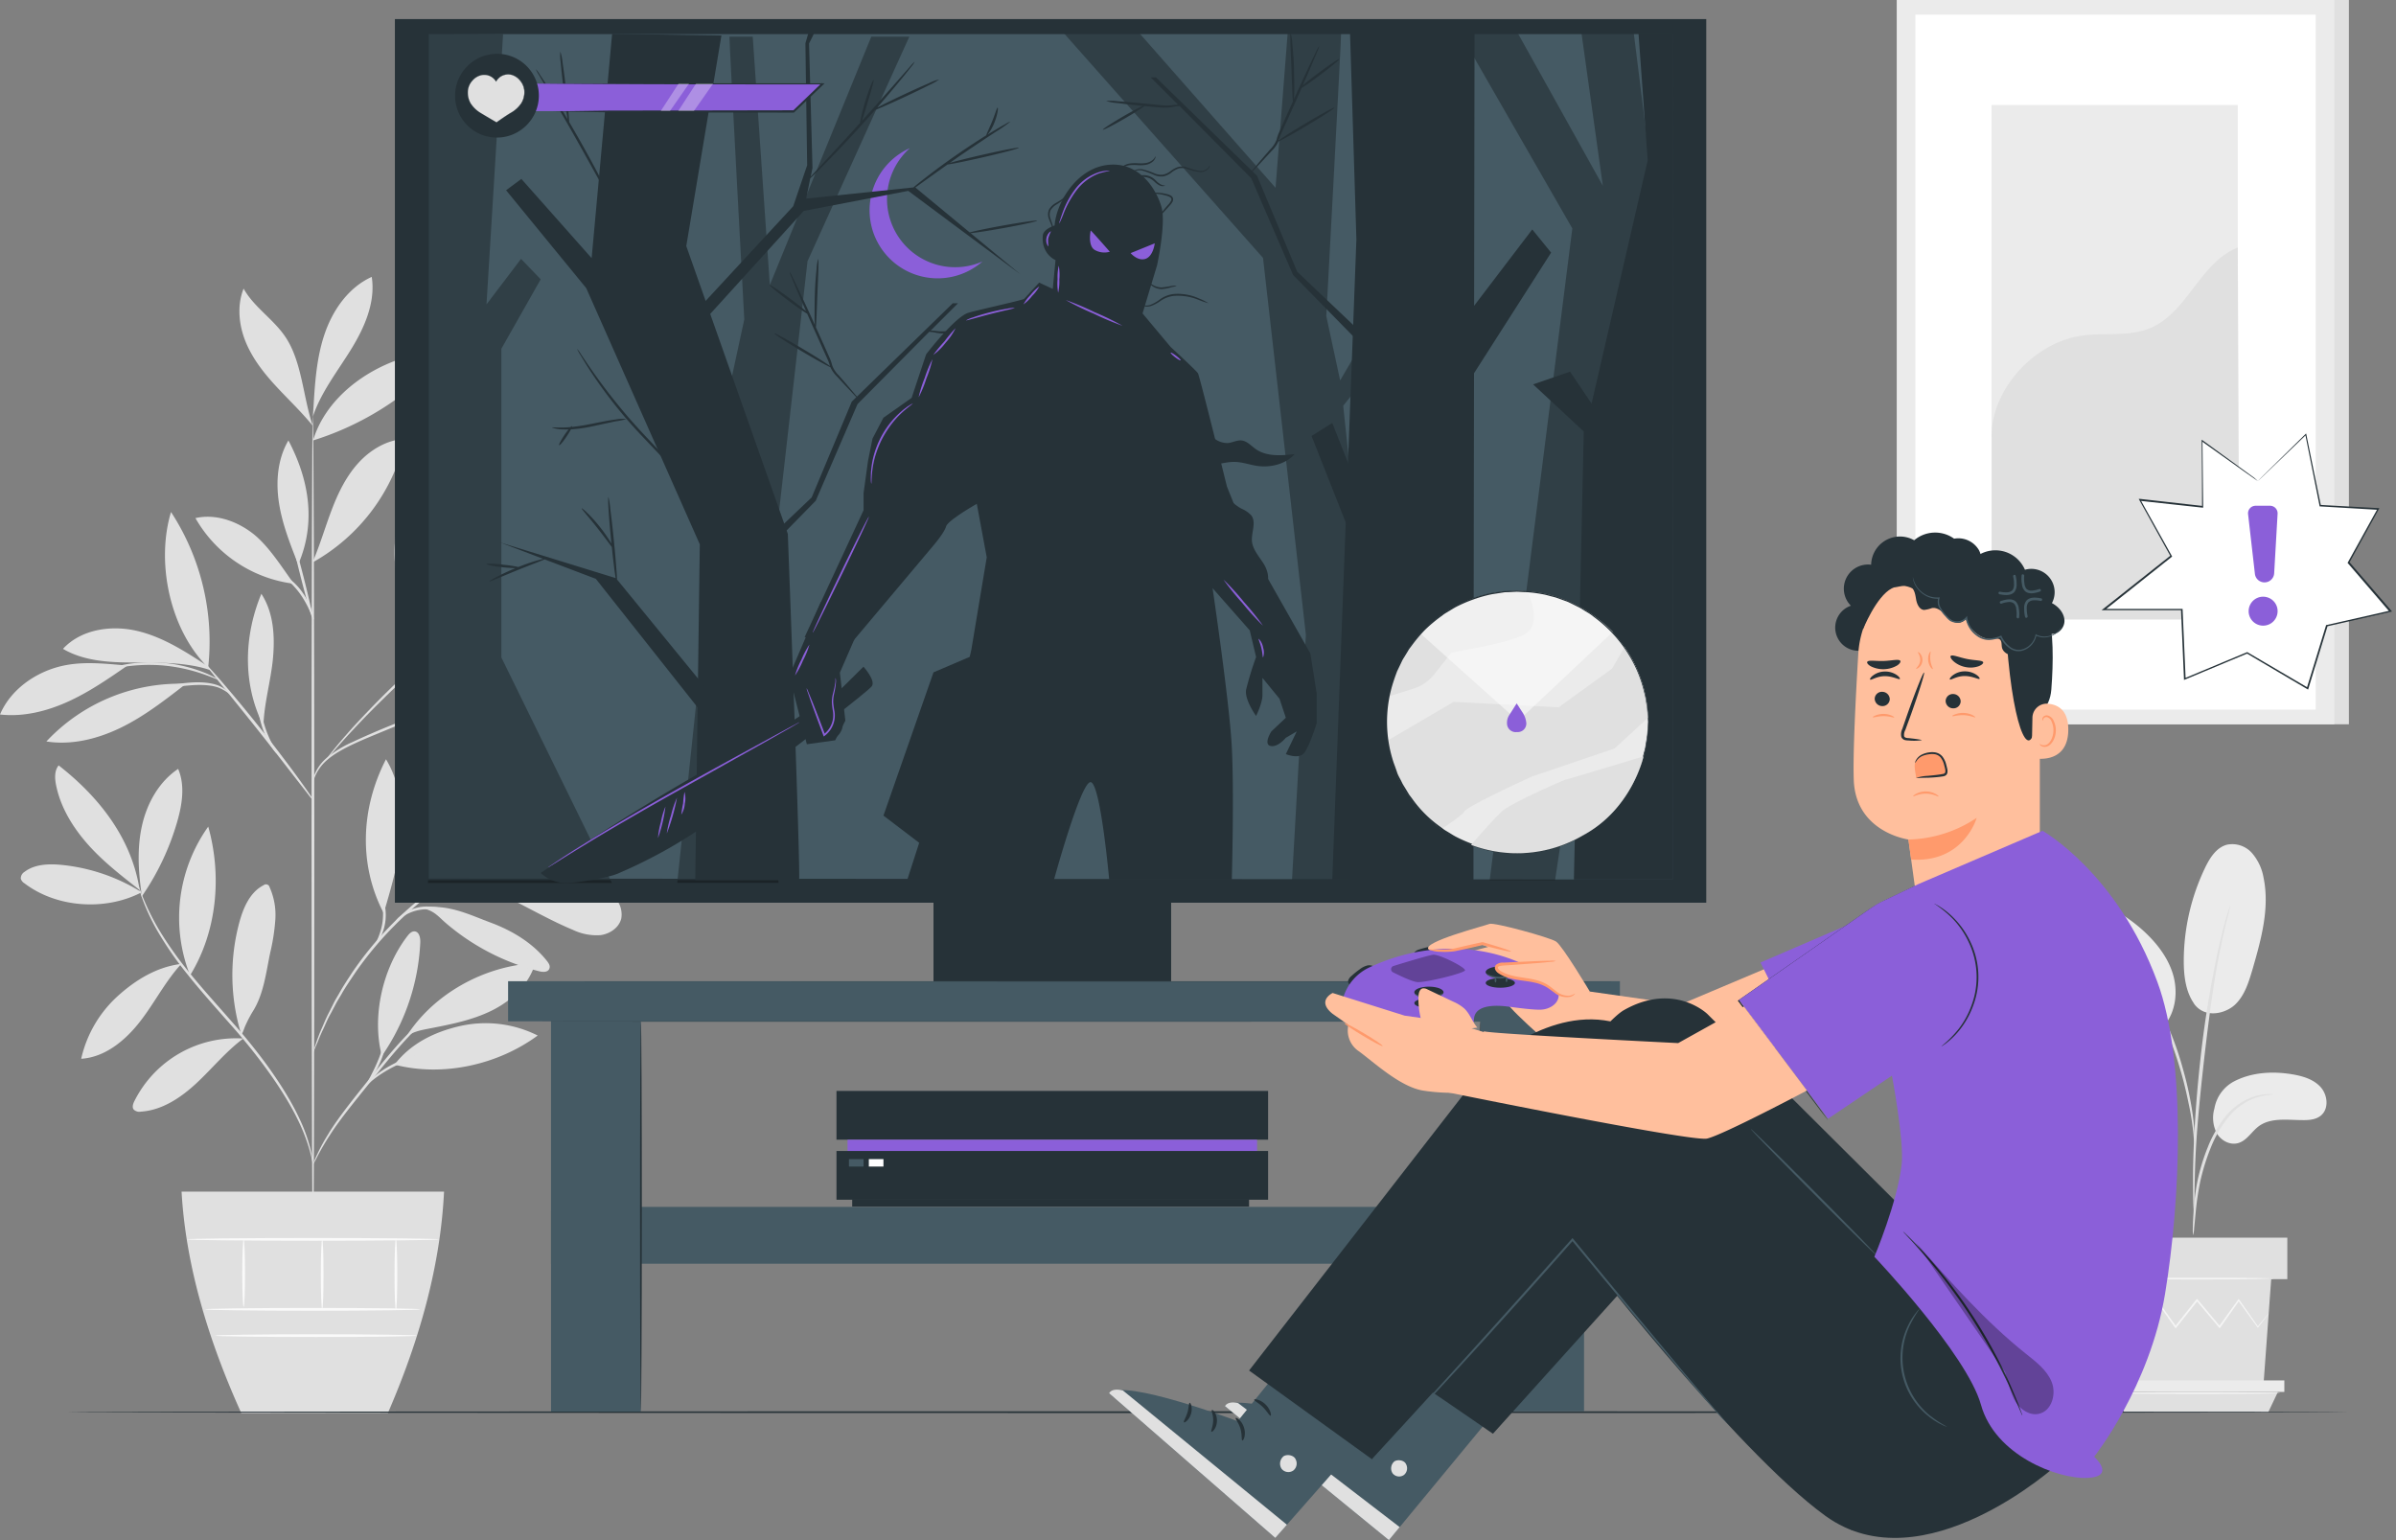 <svg xmlns="http://www.w3.org/2000/svg" width="364" height="234" fill="none"><rect width="100%" height="100%" fill="#808080" stroke="none"/><path fill="#EBEBEB" d="M339.421 164.288c2.672-1.38 5.817-1.556 8.785-1.069 1.593.265 3.253.742 4.338 1.941 1.084 1.199 1.292 3.3.046 4.333-.742.612-1.774.705-2.739.69-2.32 0-4.898-.436-6.746.965-1.037.794-1.764 2.122-3.03 2.511-1.266.389-2.636-.347-3.29-1.463a5.1 5.1 0 0 1-.373-3.772 5.775 5.775 0 0 1 3.009-4.136Zm-6.123-11.815c1.635 2.33 4.81 1.557 6.284.135 1.474-1.421 2.076-3.492 2.657-5.458 1.297-4.499 2.594-9.216 1.639-13.797a7.668 7.668 0 0 0-1.764-3.752 3.998 3.998 0 0 0-3.793-1.261c-1.603.42-2.594 1.987-3.315 3.482a32.833 32.833 0 0 0-3.249 14.113c0 2.273.26 4.67 1.557 6.538m-4.525 3.347c1.775-2.107 2.112-5.189 1.323-7.814-.788-2.626-2.594-4.883-4.628-6.715a24.9 24.9 0 0 0-8.302-4.887 8.802 8.802 0 0 0-3.731-.633 3.902 3.902 0 0 0-3.113 1.888c-.877 1.666-.036 3.684.866 5.329a63.198 63.198 0 0 0 5.443 8.302c1.63 2.076 3.503 4.151 5.988 5.127 2.486.975 5.07.84 6.388-.887"/><path fill="#E0E0E0" d="M333.189 187.674c.082-.349.13-.705.146-1.063.078-.768.171-1.739.28-2.891.145-1.425.364-2.841.654-4.244.382-1.71.903-3.387 1.556-5.012a18.471 18.471 0 0 1 2.558-4.535 9.588 9.588 0 0 1 3.233-2.688 8.96 8.96 0 0 1 2.724-.846 5.056 5.056 0 0 0 1.038-.156 5.838 5.838 0 0 0-1.074 0 8.333 8.333 0 0 0-2.844.742 9.511 9.511 0 0 0-3.409 2.709 18.128 18.128 0 0 0-2.651 4.628 30.49 30.49 0 0 0-1.557 5.09 35.308 35.308 0 0 0-.565 4.297 54.857 54.857 0 0 0-.146 2.911c-.02.354-.001.709.057 1.058Z"/><path fill="#E0E0E0" d="M333.387 185.443c.02-.164.02-.329 0-.493v-1.406c0-1.225 0-2.989.062-5.189.109-4.364.482-9.06 1.209-15.68.685-6.227 1.608-13.491 2.594-18.187a80.02 80.02 0 0 1 .618-2.88c.197-.846.347-1.557.519-2.164.171-.607.243-1.006.326-1.37.05-.156.08-.318.089-.482a2.037 2.037 0 0 0-.172.462c-.109.352-.243.799-.409 1.349-.166.55-.364 1.307-.576 2.148-.213.84-.452 1.806-.685 2.874a160.37 160.37 0 0 0-2.714 16.875c-.727 6.636-1.038 12.676-1.085 17.05 0 2.19 0 3.959.078 5.189.037.576.063 1.038.083 1.406.001.168.022.335.063.498Z"/><path fill="#E0E0E0" d="M333.418 173.794c.033-.489.033-.979 0-1.468a42.134 42.134 0 0 0-.452-3.985 51.36 51.36 0 0 0-1.297-5.801 46.969 46.969 0 0 0-2.423-6.865 36.627 36.627 0 0 0-7.124-11.094 18.4 18.4 0 0 0-1.676-1.556c-.26-.218-.488-.436-.716-.608l-.654-.451a9.266 9.266 0 0 0-1.235-.789c-.073.094 1.754 1.168 4.052 3.632a38.475 38.475 0 0 1 6.938 11.058 55.056 55.056 0 0 1 2.444 6.802c.633 2.133 1.038 4.094 1.375 5.744.337 1.65.477 3.01.586 3.944.023.483.084.964.182 1.437Zm-11.265 20.553 1.167 15.997h20.553l1.168-15.997h-22.888Z"/><path fill="#E0E0E0" d="M347.49 188.043h-27.324v6.304h27.324v-6.304Z"/><path fill="#EBEBEB" d="M320.166 209.732v1.749h26.872v-1.749h-26.872Z"/><path fill="#E0E0E0" d="m322.708 214.558-1.256-3.077h24.606l-1.464 3.077h-21.886Z"/><path fill="#F5F5F5" d="M344.657 199.577s-.026.052-.094.146l-.311.41-1.193 1.53-.058.068-.046-.073-2.942-4.068h.192l-2.896 4.104-.088.125-.104-.119-3.435-4.084h.198l-.187.239-3.072 3.85-.099.13-.098-.135-2.896-4.1h.166l-3.575 4.068-.062.073-.052-.083-1.115-1.878a7.456 7.456 0 0 1-.286-.519 1.043 1.043 0 0 1-.088-.177s.047.047.119.156l.317.483 1.173 1.842h-.109l3.507-4.115.088-.104.083.114 2.922 4.079h-.197c.975-1.225 2.002-2.517 3.061-3.856.067-.077.13-.16.192-.238l.099-.12.098.12 3.425 4.094h-.203l2.927-4.079.083-.119.083.119c1.162 1.656 2.143 3.062 2.88 4.115h-.104l1.245-1.494.332-.384a.736.736 0 0 1 .12-.12Zm.669-5.313c0 .073-5.152.13-11.503.13-6.352 0-11.499-.057-11.499-.13 0-.073 5.147-.13 11.499-.13 6.351 0 11.503.037 11.503.13Zm1.038 17.388c0 .072-5.599.129-12.5.129s-12.5-.057-12.5-.129c0-.073 5.599-.125 12.5-.125s12.5.057 12.5.125Z"/><path fill="#E0E0E0" d="M356.845 0h-66.479v110.044h66.479V0Z"/><path fill="#EBEBEB" d="M354.63 0h-66.479v110.044h66.479V0Z"/><path fill="#fff" d="M351.802 2.231h-60.818v105.582h60.818V2.231Z"/><path fill="#EBEBEB" d="M339.961 15.95H302.56v78.144h37.401V15.95Z"/><path fill="#E0E0E0" d="M302.56 66.443c-.083-7.3 6.481-14.425 13.709-15.442 3.445-.488 7.108.197 10.331-1.126 5.749-2.356 7.575-9.994 13.361-12.261l.244 56.506H302.56V66.443ZM21.528 135.568a28.21 28.21 0 0 0-12.08-4.151c-1.976-.202-4.15-.145-5.707 1.038a1.182 1.182 0 0 0-.586 1.038c.092.298.292.551.56.711 4.914 3.751 12.35 4.223 17.824 1.354m-.322-.332c-2.719-2.138-5.484-4.265-7.799-6.86-2.314-2.594-4.203-5.651-4.893-9.049-.213-1.038-.275-2.211.384-3.03 6.227 4.861 11.11 11.145 12.308 18.944"/><path fill="#E0E0E0" d="M21.466 135.521c-.472-3.403-.638-6.901.145-10.247.784-3.347 2.595-6.544 5.454-8.453 1.074 2.511.612 5.407-.145 8.032a38.96 38.96 0 0 1-5.407 11.39m6.05 10.201c-3.7.451-6.927 2.402-9.688 4.903a18.295 18.295 0 0 0-5.541 9.517c3.632-.229 6.709-2.787 8.94-5.656 2.231-2.87 3.783-6.024 6.227-8.707m1.375 1.692a23.87 23.87 0 0 1 2.76-22.603c2.107 7.498 1.334 15.971-2.76 22.603Zm8.068 9.594a17.255 17.255 0 0 0-16.52 9.495c-.208.41-.39.929-.115 1.292a1.218 1.218 0 0 0 1.095.322c3.259-.208 6.143-2.169 8.525-4.4 2.382-2.231 4.457-4.805 7.088-6.746m-.332-.487a30.75 30.75 0 0 1-.306-17.191c.607-2.21 1.624-4.54 3.668-5.578a.57.57 0 0 1 .26-.125.567.567 0 0 1 .654.436c.69 1.549.988 3.244.866 4.935a30.814 30.814 0 0 1-.773 4.992c-.644 3.051-.986 6.33-2.662 8.961-.385.634-.732 1.29-1.038 1.966-.316.67-.316.903-.607 1.438m21.263 3.341c-1.556-6.008.1-13.294 3.887-18.223.275-.358.649-.747 1.1-.706.7.063.883.991.851 1.692a32.927 32.927 0 0 1-5.837 17.237Zm1.926 1.318c7.3 1.899 15.675.052 21.752-4.426a17.642 17.642 0 0 0-11.78-1.442c-3.932.897-7.523 2.661-9.972 5.868Zm1.629-4.006c4.09-6.662 11.935-11.015 19.744-11.415-.903 3.176-3.513 5.645-6.46 7.135-2.948 1.489-6.227 2.143-9.475 2.77-1.261.25-2.989.519-3.809 1.505m-3.149-19.411c1.11-3.793 2.22-7.617 2.527-11.561.306-3.943-.26-8.053-2.304-11.415-3.82 7.394-4.203 16.028-.337 23.396m12.977-6.917c4.467-8.12 13.579-14.606 22.8-15.514-3.555 8.857-13.258 15.701-22.8 15.514Zm-2.813 1.588c6.663 1.038 12.34 5.272 18.566 7.851a8.343 8.343 0 0 0 4.198.804c1.427-.187 2.838-1.147 3.16-2.553a3.668 3.668 0 0 0-1.106-3.258 8.979 8.979 0 0 0-3.045-1.853c-6.782-2.822-14.057-2.89-21.197-1.178"/><path fill="#E0E0E0" d="M64.611 138.1c1.51.431 2.024 1.209 3.217 2.226a34.658 34.658 0 0 0 14.077 7.239c.52.135 1.246.187 1.51-.301.265-.488-.062-.934-.363-1.313-2.164-2.709-5.25-4.561-8.5-5.77-3.247-1.209-6.06-2.667-9.94-2.356m-4.349-27.947a26.635 26.635 0 0 0 20.423 6.948c.34.007.67-.111.929-.332.519-.56-.099-1.422-.7-1.889-6.004-4.67-13.279-6.626-20.652-4.727Z"/><path fill="#E0E0E0" d="M65.42 107.99a28.458 28.458 0 0 1 25.488-4.203c-3.212 3.16-7.664 4.862-12.147 5.329a38.48 38.48 0 0 1-13.34-1.126Zm-2.049-12.967c-.592-5.993-.208-10.725-.623-16.75-.036-.477-.14-1.037-.586-1.23-.628-.243-1.152.52-1.354 1.168a19.2 19.2 0 0 0 2.553 16.677"/><path fill="#E0E0E0" d="M62.94 95.677c4.063-2.517 7.109-5.796 9.927-9.652 1.96-2.682 3.632-5.9 3.17-9.194-2.755-.052-5.37 1.468-7.16 3.56-1.79 2.09-2.86 4.706-3.633 7.347-.773 2.64-1.349 5.344-2.283 7.939m9.734-2.704a80.037 80.037 0 0 0 24.434-14.42c-2.92-1.177-6.263-.472-9.179.706-6.667 2.688-12.115 7.233-15.384 13.636m-6.886 6.066c4.514.493 9.096.815 13.569.067 4.473-.747 8.556-2.475 12.666-4.208.359-.101.667-.334.861-.653a.996.996 0 0 0-.306-1.085 2.635 2.635 0 0 0-1.085-.519c-4.467-1.25-9.288-.664-13.688.815a63.925 63.925 0 0 0-12.017 5.567m-25.752 11.136c-3.077-6.227-2.88-13.46-.223-19.863 1.873 2.854 2.075 6.486 1.759 9.859-.317 3.372-1.375 6.885-1.443 10.294M27.63 103.88a27.705 27.705 0 0 0-20.584 8.774c3.835.602 7.784-.389 11.27-2.075 3.487-1.687 6.59-4.094 9.662-6.465m-8.608-2.994c-3.762-.307-7.379-.773-10.99.337-3.611 1.11-6.906 3.632-8.38 7.098 3.518.4 7.083-.482 10.305-1.94 3.222-1.458 6.154-3.487 9.065-5.495Zm12.235.124c-3.383-2.216-6.854-4.473-10.793-5.391-3.938-.918-8.499-.239-11.244 2.73 3.186 1.872 7.057 2.075 10.751 2.075 3.695 0 8.225-.047 11.706 1.188"/><path fill="#E0E0E0" d="M31.626 101.426c-5.78-5.677-7.975-15.878-5.646-23.635a36.021 36.021 0 0 1 5.646 23.635ZM47.52 85.34c1.089-2.537 1.857-5.188 2.837-7.783.981-2.594 2.195-5.121 4.043-7.17 1.847-2.05 4.4-3.576 7.155-3.71a28.85 28.85 0 0 1-13.89 18.679m-3.02 3.336c-1.806-2.485-3.887-5.853-6.336-7.71-2.45-1.858-5.63-2.947-8.619-2.263a20.075 20.075 0 0 0 14.955 9.973Zm.575-3.144c-1.182-3.004-2.376-6.045-2.853-9.236-.478-3.191-.187-6.605 1.447-9.392 3.17 5.998 4.193 12.453 1.557 18.68m2.185-18.68c1.795-5.946 7.264-10.326 13.122-12.334a4.871 4.871 0 0 1 2.299-.342 2.003 2.003 0 0 1 1.696 1.411c.213 1.012-.622 1.92-1.41 2.595a44.625 44.625 0 0 1-15.707 8.67Zm.057-4.862c.228-3.834.472-7.726 1.717-11.358 1.245-3.632 3.632-7.041 7.145-8.63.597 3.872-1.11 7.727-3.17 11.058-2.06 3.331-4.546 6.476-5.786 10.196m.001 1.37c-1.485-4.333-1.64-9.859-4.235-13.61-1.81-2.641-4.716-4.437-6.278-7.233-1.038 2.594-.722 5.62.363 8.208 1.084 2.59 2.88 4.826 4.8 6.876 1.92 2.05 3.564 3.59 5.35 5.76Z"/><path fill="#E0E0E0" d="M47.556 192.318c-.115 0-.218-28.912-.224-64.564-.005-35.653.078-64.57.192-64.57s.218 28.907.224 64.57c.005 35.663-.084 64.564-.192 64.564Z"/><path fill="#E0E0E0" d="M72.815 105.722c-.35.168-.715.304-1.09.405l-2.989 1.038c-2.522.856-5.988 2.075-9.75 3.632-3.761 1.556-7.233 2.895-9.236 4.628a6.78 6.78 0 0 0-1.852 2.455c-.285.679-.337 1.094-.379 1.084a.88.88 0 0 1 0-.301c.042-.287.114-.568.213-.841a6.516 6.516 0 0 1 1.81-2.594 16.15 16.15 0 0 1 4.007-2.485 114.54 114.54 0 0 1 5.266-2.304 116.977 116.977 0 0 1 9.812-3.539c1.277-.4 2.315-.69 3.036-.887a5.721 5.721 0 0 1 1.152-.291Z"/><path fill="#E0E0E0" d="M81.096 85.382a2.328 2.328 0 0 1-.306.322l-.929.871-3.46 3.15-11.53 10.264c-4.5 3.99-8.385 7.829-11.089 10.735a97.982 97.982 0 0 0-3.113 3.466l-.84.955a1.649 1.649 0 0 1-.312.317 1.65 1.65 0 0 1 .249-.369c.176-.233.43-.581.778-1.007.685-.866 1.718-2.075 3.046-3.559a146.08 146.08 0 0 1 11.021-10.83 1608.44 1608.44 0 0 1 11.608-10.17l3.549-3.045.98-.815c.103-.11.22-.206.348-.285Z"/><path fill="#E0E0E0" d="M60.009 104.057c-.12-.052.825-2.221 1.759-4.966.934-2.745 1.39-5.06 1.51-5.038.119.02-.156 2.392-1.116 5.188a34.085 34.085 0 0 1-1.396 3.472c-.185.482-.44.935-.757 1.344Zm-12.453 17.501a5.676 5.676 0 0 1-.696-.809l-1.774-2.273a700.184 700.184 0 0 0-5.869-7.508 701.31 701.31 0 0 0-5.977-7.415l-1.77-2.247a5.024 5.024 0 0 1-.628-.861c.271.228.521.48.748.752.466.519 1.12 1.241 1.92 2.164a231.4 231.4 0 0 1 6.08 7.348 230.627 230.627 0 0 1 5.776 7.586c.716.991 1.287 1.795 1.67 2.361.206.281.38.583.52.902Z"/><path fill="#E0E0E0" d="M42.035 114.445c-.068.072-1.557-1.682-2.32-4.344-.434-1.416-.61-2.9-.519-4.379h.182c-.083.332-.14.519-.176.519-.037 0-.032-.192 0-.519h.186a19.92 19.92 0 0 0 .737 4.26c.742 2.579 2.024 4.374 1.91 4.463Zm-7.151-8.998a7.697 7.697 0 0 0-1.618-.949c-1.085-.421-2.71-.519-4.5-.358a27.543 27.543 0 0 0-4.53.731c-.609.193-1.231.342-1.862.446a6.63 6.63 0 0 1 1.785-.731 20.777 20.777 0 0 1 4.577-.862c1.805-.155 3.523 0 4.638.519 1.116.519 1.547 1.194 1.51 1.204Zm-1.691-2.179c-.036.067-.944-.379-2.486-.903a25.52 25.52 0 0 0-6.19-1.277 25.932 25.932 0 0 0-6.32.322c-1.598.286-2.594.587-2.594.519.205-.124.427-.219.659-.28a15.566 15.566 0 0 1 1.873-.519 22.076 22.076 0 0 1 12.671.97c.607.229 1.198.498 1.77.805.221.091.43.213.617.363Zm14.327-9.216c-.11 0-.92-2.791-1.812-6.288-.892-3.498-1.515-6.367-1.4-6.393.114-.026.918 2.786 1.81 6.289.893 3.502 1.515 6.361 1.401 6.392Z"/><path fill="#E0E0E0" d="M47.639 94.052c-.125.037-.65-1.842-2.009-3.767-1.359-1.925-3.014-2.952-2.952-3.045.42.1.811.3 1.136.586a9.106 9.106 0 0 1 2.159 2.22c1.411 1.998 1.764 3.996 1.666 4.006Zm-.083 82.855c-.047 0-.13-.695-.457-1.925a27.525 27.525 0 0 0-1.93-5.002c-1.998-4.083-5.635-9.256-10.253-14.44-2.289-2.594-4.51-5.08-6.393-7.446a52.95 52.95 0 0 1-4.571-6.59 31.454 31.454 0 0 1-2.304-4.893 21.325 21.325 0 0 1-.457-1.401 3.036 3.036 0 0 1-.12-.519c.042 0 .25.659.727 1.842a36.197 36.197 0 0 0 2.408 4.805 55.475 55.475 0 0 0 4.618 6.502c1.894 2.335 4.115 4.789 6.408 7.409 4.629 5.189 8.255 10.435 10.201 14.586a24.714 24.714 0 0 1 1.822 5.096c.112.477.199.96.259 1.447.035.174.049.352.041.529Z"/><path fill="#E0E0E0" d="M70.386 151.119c-.385.25-.785.475-1.198.675a25.933 25.933 0 0 0-3.114 2.075 35.616 35.616 0 0 0-4.078 3.721c-1.427 1.509-2.9 3.263-4.405 5.142-3.01 3.777-5.822 7.114-7.503 9.775a38.863 38.863 0 0 0-1.884 3.223c-.193.415-.413.817-.659 1.203.018-.119.055-.234.11-.342.087-.213.212-.519.404-.934a30.035 30.035 0 0 1 1.78-3.305c1.634-2.73 4.426-6.113 7.425-9.859 1.51-1.884 2.999-3.632 4.457-5.153a32.852 32.852 0 0 1 4.177-3.684 21.573 21.573 0 0 1 3.201-1.961c.4-.197.722-.322.934-.415a1.48 1.48 0 0 1 .353-.161Z"/><path fill="#E0E0E0" d="M70.827 159.499c-.834.181-1.68.302-2.532.363a33.37 33.37 0 0 0-5.998 1.194 18.16 18.16 0 0 0-5.37 2.817c-1.235.955-1.822 1.749-1.879 1.702.09-.215.22-.411.379-.581a9.497 9.497 0 0 1 1.313-1.349 16.35 16.35 0 0 1 5.432-2.989 26.859 26.859 0 0 1 6.097-1.074 13.584 13.584 0 0 1 2.558-.083Z"/><path fill="#E0E0E0" d="M55.79 164.636c-.135-.073 1.007-1.816 1.889-4.151.882-2.335 1.038-4.437 1.172-4.411a3.9 3.9 0 0 1-.041 1.355 14.381 14.381 0 0 1-.737 3.196 15.31 15.31 0 0 1-1.468 2.932c-.21.402-.485.767-.815 1.079Zm21.98-35.974a1.68 1.68 0 0 1-.405.218l-1.188.519a31.69 31.69 0 0 0-1.863.882c-.71.363-1.556.747-2.418 1.271l-1.375.784c-.482.275-.955.601-1.458.913-1.038.617-2.034 1.38-3.113 2.153a53.658 53.658 0 0 0-12.028 12.453c-.737 1.116-1.463 2.159-2.044 3.197-.301.518-.607.996-.867 1.484l-.737 1.406c-.519.887-.84 1.733-1.188 2.459a25.469 25.469 0 0 0-.814 1.894l-.52 1.204a2.2 2.2 0 0 1-.202.415c.02-.152.06-.3.12-.441l.425-1.235c.187-.519.426-1.193.758-1.93.332-.737.659-1.598 1.136-2.496l.716-1.427c.254-.519.56-.986.851-1.51.576-1.038 1.292-2.112 2.029-3.238a51.503 51.503 0 0 1 12.131-12.525c1.1-.774 2.133-1.531 3.166-2.138.518-.312.99-.633 1.478-.903l1.401-.763c.882-.519 1.728-.872 2.46-1.224.731-.353 1.37-.618 1.899-.82l1.22-.467c.138-.059.282-.104.43-.135Z"/><path fill="#E0E0E0" d="M59.703 140.767c.17-.584.518-1.101.996-1.478a6.28 6.28 0 0 1 4-1.557 11.01 11.01 0 0 1 4.214.825 5.986 5.986 0 0 1 1.593.773 9.957 9.957 0 0 1-1.692-.493 12.595 12.595 0 0 0-4.1-.685 6.493 6.493 0 0 0-3.823 1.339c-.425.398-.822.825-1.188 1.276Zm-2.699 2.787c-.114-.063.903-1.557 1.137-3.695.233-2.137-.38-3.824-.255-3.86.243.313.404.683.467 1.074a7.639 7.639 0 0 1-.643 5.542c-.353.638-.664.97-.706.939Zm-29.42 37.494c.622 11.047 3.954 22.312 9.07 33.644h22.27c4.883-11.249 7.986-22.467 8.536-33.644H27.584Z"/><path fill="#FAFAFA" d="M63.848 198.934c0 .114-7.331.208-16.37.208-9.04 0-16.376-.094-16.376-.208 0-.114 7.326-.213 16.376-.213 9.049 0 16.37.088 16.37.213Zm-.498 3.995c0 .115-6.87.208-15.348.208-8.479 0-15.354-.093-15.354-.208 0-.114 6.875-.207 15.354-.207 8.478 0 15.348.093 15.348.207Zm-26.333-14.627c.114 0 .208 2.299.208 5.132 0 2.833-.094 5.126-.208 5.126-.114 0-.213-2.293-.213-5.126s.099-5.132.213-5.132Z"/><path fill="#FAFAFA" d="M48.946 188.302c.114 0 .208 2.377.208 5.313 0 2.937-.094 5.314-.208 5.314-.114 0-.207-2.382-.207-5.314 0-2.931.093-5.313.207-5.313Zm11.203-.088c.114 0 .207 2.423.207 5.417 0 2.994-.093 5.417-.207 5.417-.114 0-.213-2.423-.213-5.417 0-2.994.099-5.417.213-5.417Z"/><path fill="#FAFAFA" d="M66.754 188.302c0 .114-8.598.208-19.199.208-10.6 0-19.198-.094-19.198-.208 0-.114 8.598-.207 19.199-.207 10.6 0 19.198.093 19.198.207Z"/><path fill="#263238" d="M356.902 214.558c0 .072-77.655.134-173.42.134-95.765 0-173.431-.062-173.431-.134 0-.073 77.635-.135 173.431-.135s173.42.077 173.42.135Z"/><path fill="#455A64" d="M83.711 152.453v39.549h156.931v-39.549H83.712Zm141.177 30.915H97.368v-28.139h127.52v28.139Z"/><path fill="#455A64" d="M246.095 149.08H77.189v6.092h168.906v-6.092Z"/><path fill="#263238" d="M246.095 155.197s-37.811.026-84.448.026c-46.637 0-84.458 0-84.458-.026 0-.025 37.806 0 84.458 0 46.653 0 84.448-.01 84.448 0Zm0-6.075H77.189s37.806-.026 84.458-.026c46.653 0 84.448-.006 84.448.026Z"/><path fill="#455A64" d="M97.342 183.918h-13.63v30.551h13.63v-30.551Zm143.305-.556h-15.816v31.061h15.816v-31.061Z"/><path fill="#263238" d="M224.831 213.909c-.077 0-.14-13.164-.14-29.4 0-16.236.063-29.4.14-29.4.078 0 .135 13.159.135 29.4s-.062 29.4-.135 29.4Zm-127.463.56c-.072 0-.135-13.262-.135-29.623 0-16.36.063-29.617.135-29.617.073 0 .14 13.257.14 29.617 0 16.361-.088 29.623-.14 29.623Zm95.282-48.717h-65.571v7.404h65.571v-7.404Z"/><path fill="#8B5FD9" d="M190.974 173.161h-62.213v2.221h62.213v-2.221Z"/><path fill="#263238" d="M192.65 174.874h-65.571v7.404h65.571v-7.404Zm-2.895 7.409h-60.289v1.043h60.289v-1.043Z"/><path fill="#455A64" d="M131.194 176.108h-2.221v1.132h2.221v-1.132Z"/><path fill="#fff" d="M134.214 176.108h-2.221v1.132h2.221v-1.132Z"/><path fill="#263238" d="M259.213 2.9H59.993v134.251h199.22V2.901Z"/><path fill="#263238" d="M177.919 133.638h-36.103v15.447h36.103v-15.447Z"/><path fill="#455A64" d="M65.016 133.638H254.09V5.069H65.016v128.569Z"/><path fill="#8B5FD9" d="M136.378 35.808a10.347 10.347 0 0 1 1.847-13.294c-.494.217-.97.474-1.422.768a10.339 10.339 0 0 0-4.406 11.1 10.35 10.35 0 0 0 4.98 6.579 10.349 10.349 0 0 0 8.209.84 10.34 10.34 0 0 0 3.67-2.07 10.344 10.344 0 0 1-12.878-3.923Z"/><path fill="#000" d="M92.963 134.152 76.167 99.885V52.988l5.977-10.554-2.989-3.103-5.245 6.912 2.52-41.085-11.41-.089v129.083h27.942ZM221.822 5.043l17.045 29.665-12.552 99.013h9.937s15.172-101.56 15.172-102.334c0-.773-3.217-26.318-3.217-26.318l-7.949-.026 3.243 23.179-12.9-23.153-8.779-.026Zm-18.083.027c.073 0-2.247 42.963-2.247 42.963l2.102 9.765 3.279-5.604 2.319 3.04-5.131 6.414 7.612 72.016h-15.39l2.106-37.214-6.512-57.264-30.235-34.117h11.483l20.657 23.464 1.836-23.464h8.121Zm-92.921.503c-.068 0 2.252 42.963 2.252 42.963l-2.107 9.74-3.285-5.604-2.314 3.05 5.132 6.414-7.612 72.005h15.39l-2.107-37.214 6.512-57.238 15.468-34.116h-5.78L116.951 43.3l-2.595-37.728h-3.538Z" opacity=".3"/><path fill="#263238" d="M121.398 133.721c.243-1.266-1.713-52.61-1.713-52.61l-15.426-43.726 5.339-31.994-16.604-.249-3.113 34.08-10.674-12.038-2.32 1.723 12.18 14.881 17.247 38.916-.69 51.017h15.774Zm34.173-88.293c-.69.275-6.335 1.515-8.401 2.076-2.065.56-6.475 6.335-6.475 6.335l-2.2 6.61-4.286 3.02-1.655 3.166-.685 3.393-.675 4.893v2.595l-8.951 19.281 7.161.825L141.8 82.886s1.65-1.925 1.925-2.89c.275-.965 4.67-3.445 4.67-3.445l1.51 8.125-2.34 14.046-2.076 9.091-2.205 8.951-5.443 16.874 22.239.171s4.053-14.84 5.568-14.975c1.515-.135 2.859 14.804 2.859 14.804h18.628s.384-13.704-.026-20.589c-.41-6.886-2.896-23.687-2.896-23.687l5.651 6.418.96 4.048a48.355 48.355 0 0 0-1.515 4.955c-.275 1.515 1.515 3.995 1.515 3.995s.965-1.93.965-3.165v-2.62l2.594 3.17.96 2.89-2.2 2.076s-1.24 1.93-.14 2.205c1.1.275 2.34-1.24 2.34-1.24l1.656-.965-1.656 3.445s1.931.825 2.756-.14c.825-.965 1.93-4.545 1.93-4.545v-4.546l-.96-6.065-8.52-15.017-4.151-10.33s-4.151-16.802-4.405-17.217c-.255-.415-4.151-3.996-4.151-3.996l-4.266-5.095 2.2-7.296s1.381-6.335.69-8.82c-.69-2.486-3.165-6.886-7.985-6.471-4.821.415-7.991 5.645-8.266 9.226 0 0-1.702.519-1.79 1.515-.259 2.859 1.93 3.741 1.93 3.741l-.415 4.385-2.075-.966-2.294 2.491Z"/><path fill="#8B5FD9" d="M165.7 35.025c.145.067 2.905 3.222 2.905 3.222a2.954 2.954 0 0 1-2.309-.28c-1.089-.68-.596-2.942-.596-2.942Zm9.729 1.945-3.658 1.484c-.125-.135.97 1.256 2.205.888 1.235-.369 1.453-2.372 1.453-2.372Z"/><path fill="#263238" d="m224.012 5.049-.161 106.023v22.737l-21.451-.171 3.664-97.264-.966-31.305 18.914-.02Z"/><path fill="#263238" d="m221.765 49.325 11.016-14.467 2.864 3.524-13.88 21.72V49.325ZM92.921 30.816l-1.23-2.215a1028.66 1028.66 0 0 0-4.181-7.519c-1.65-2.932-3.207-5.557-4.328-7.461l-1.328-2.263a5.15 5.15 0 0 1-.447-.85c.221.233.413.493.571.773.348.518.836 1.26 1.427 2.194a188.842 188.842 0 0 1 2.818 4.634c-.031-.182-.063-.39-.099-.612a102.636 102.636 0 0 1-.519-3.99c-.171-1.562-.337-2.979-.42-4.006a7.231 7.231 0 0 1-.062-1.671c.174.532.287 1.082.337 1.64.156 1.037.348 2.428.519 3.99.171 1.562.337 2.978.42 4.005.036.436.062.8.078 1.075.44.752.897 1.556 1.36 2.35 1.665 2.932 3.113 5.63 4.099 7.597.425.83.767 1.53 1.037 2.075m19.038 79.83L93.736 88.039c0-.332-.036-.82-.083-1.422a157.954 157.954 0 0 0-.405-4.603 142.567 142.567 0 0 0-.519-4.587 13.57 13.57 0 0 0-.285-1.893c-.145 0 .036 2.936.394 6.522 0 .187.037.368.057.55a22.573 22.573 0 0 0-1.743-2.522c-1.37-1.738-2.714-2.926-2.786-2.854-.073.073 1.126 1.38 2.48 3.114.929 1.172 1.681 2.226 2.101 2.76.14 1.38.286 2.594.41 3.56.063.467.12.86.171 1.167l-17.605-5.433 6.605 2.512a28.243 28.243 0 0 0-3.777 1.24 18.879 18.879 0 0 0-2.288-.348c-.85-.131-1.71-.175-2.569-.13-.036.146 1.116.374 2.527.52.752.082 1.427.124 1.9.13-2.3.944-4.022 1.93-3.976 2.018.047.088 1.936-.774 4.302-1.728 1.9-.773 3.539-1.365 4.089-1.624l7.783 2.957 17.678 22.338m1.624-21.871 13.491-12.837 6.092-14.555.69-.674-.124-.13-1.656-1.759-1.126-1.22a4.843 4.843 0 0 1-1.037-1.452c-.519-.213-2.247-1.168-4.271-2.371-2.397-1.427-4.291-2.662-4.234-2.756.057-.093 2.039.991 4.431 2.418 1.884 1.121 3.451 2.117 4.011 2.543a5.871 5.871 0 0 0-.332-.955c-.145-.322-.29-.648-.446-.98l-.929-2.076a469.23 469.23 0 0 1-1.754-3.938c-.555-.338-1.587-1.038-2.75-1.92-1.691-1.261-3.009-2.356-2.942-2.439.068-.083 1.484.861 3.176 2.122.965.721 1.805 1.38 2.34 1.837a293.723 293.723 0 0 1-1.277-2.926c-.363-.851-.674-1.625-.928-2.221a3.629 3.629 0 0 1-.291-.84c.171.24.315.5.431.772l1.038 2.174c.643 1.37 1.458 3.114 2.36 5.117 0-.229-.025-.52-.036-.825 0-.976 0-2.325.042-3.814.041-1.49.161-2.833.259-3.804a6.27 6.27 0 0 1 .254-1.556c.109 0 0 2.413-.124 5.38-.088 2.273-.151 4.214-.228 4.997.259.566.518 1.142.783 1.734.317.71.628 1.4.929 2.075.145.332.29.664.436.986.139.321.248.655.327.996a4.024 4.024 0 0 0 1.001 1.515l1.09 1.256 1.556 1.837.114.135 14.56-14.181h.794l-4.151 4.15c.278.004.555.023.83.058 1.038.176 2.522-.083 4.151-.234 1.63-.15 3.114-.29 4.208-.358a7.62 7.62 0 0 1 1.76-.036 8.272 8.272 0 0 1-1.728.311c-.997.13-2.346.286-3.845.436.166.073.389.177.638.311a49.11 49.11 0 0 1 2.299 1.266c1.774 1.038 3.17 1.936 3.113 2.03-.057.093-1.557-.66-3.311-1.692a56.142 56.142 0 0 1-2.252-1.37 7.63 7.63 0 0 1-.653-.451l-.089-.068h-.103c-1.63.15-3.15.374-4.245.12a6.692 6.692 0 0 0-.991-.136l-10.896 10.98-6.351 14.69-12.838 13.101m99.475-35.076-13.491-12.832-6.097-14.56-.69-.674.125-.13c.446-.472 1.001-1.038 1.65-1.754l1.126-1.224a4.757 4.757 0 0 0 1.038-1.448c.519-.213 2.246-1.168 4.27-2.377 2.397-1.427 4.291-2.656 4.234-2.75-.057-.093-2.044.991-4.436 2.418-1.879 1.116-3.446 2.117-4.006 2.538.084-.328.193-.65.327-.96.15-.322.296-.649.446-.981l.934-2.076a558.853 558.853 0 0 0 1.754-3.938c.555-.337 1.588-1.038 2.75-1.925 1.686-1.26 3.004-2.35 2.942-2.439-.062-.088-1.489.867-3.181 2.128-.96.716-1.8 1.38-2.335 1.831.483-1.09.913-2.075 1.272-2.926l.934-2.22a3.65 3.65 0 0 0 .29-.836c-.173.24-.318.5-.431.773l-1.037 2.169a250.26 250.26 0 0 0-2.361 5.121c0-.233 0-.519.031-.83.026-.976 0-2.32-.036-3.809a49.328 49.328 0 0 0-.26-3.803 6.272 6.272 0 0 0-.254-1.557c-.114 0 0 2.413.124 5.381.089 2.268.151 4.208.224 4.997l-.779 1.733-.929 2.075c-.145.346-.29.673-.435.981a5.821 5.821 0 0 0-.327.997 4.226 4.226 0 0 1-1.002 1.52c-.389.44-.752.861-1.089 1.255l-1.557 1.837-.109.135-14.565-14.18h-.794l4.151 4.15a5.54 5.54 0 0 0-.835.057c-1.038.177-2.517-.083-4.151-.233-1.635-.15-3.114-.29-4.209-.363a7.923 7.923 0 0 0-1.753-.037 7.406 7.406 0 0 0 1.728.312c.991.135 2.345.29 3.839.44a14.64 14.64 0 0 0-.638.307c-.597.311-1.411.757-2.299 1.266-1.769 1.038-3.165 1.94-3.113 2.034.052.093 1.531-.664 3.311-1.692a51.427 51.427 0 0 0 2.246-1.37 7.76 7.76 0 0 0 .659-.45.476.476 0 0 1 .083-.068h.109c1.63.15 3.15.368 4.245.119.326-.072.657-.117.991-.135l10.896 10.98 6.351 14.69 12.838 13.096"/><path fill="#263238" d="M123.65 5.07c-.052.233-.691 1.39-.737 1.556l.519 18.887-.265 1.313.083-.088 1.775-1.925a564.413 564.413 0 0 0 5.619-6.118c.19-1.066.447-2.12.768-3.155.576-1.92 1.204-3.419 1.302-3.383.099.037-.352 1.588-.923 3.492a99.88 99.88 0 0 1-.841 2.709 684.71 684.71 0 0 0 5.635-6.346l1.713-1.95c.2-.254.426-.485.674-.691a4.33 4.33 0 0 1-.555.789 82.484 82.484 0 0 1-1.64 2.039 206.49 206.49 0 0 1-3.513 4.15l.55-.285c.919-.472 2.2-1.094 3.633-1.764 1.432-.669 2.724-1.25 3.673-1.655a6.793 6.793 0 0 1 1.557-.581c-.451.331-.939.61-1.453.83-.918.472-2.195 1.095-3.632 1.764a130.56 130.56 0 0 1-3.669 1.656c-.399.17-.736.31-.996.41a192.739 192.739 0 0 1-7.731 8.307 78.365 78.365 0 0 1-1.863 1.837l-.239.223-.617 3.082 16.288-1.697c.352-.306.882-.737 1.556-1.255a104.645 104.645 0 0 1 5.288-3.887 129.186 129.186 0 0 1 4.228-2.781c0-.156.442-1.038.872-2.076.431-1.037.737-2.143.851-2.122.114.02 0 1.069-.488 2.273a6.994 6.994 0 0 1-1.037 1.821c.384-.239.747-.462 1.084-.659a38.695 38.695 0 0 1 1.723-.996c.202-.14.424-.246.659-.317a20.835 20.835 0 0 1-2.237 1.557c-1.401.918-3.331 2.2-5.432 3.632l-1.557 1.095c.929-.275 2.761-.737 4.883-1.22 3.077-.705 5.588-1.193 5.614-1.084.026.11-2.449.758-5.526 1.463-2.454.56-4.545.986-5.303 1.08-1.328.934-2.506 1.78-3.435 2.449-.586.425-1.074.778-1.448 1.038l8.266 6.833c.633-.197 2.594-.612 4.971-1.038 2.885-.518 5.235-.85 5.256-.747.021.104-2.304.613-5.189 1.132-2.241.404-4.151.695-4.913.757l7.601 6.279L137.981 29l-15.878 3.046-17.989 19.816-.519-2.247 16.91-18.28 2.117-6.226-.264-18.53.451-1.556m-19.282 68.259c-.353-.52-.809-1.199-1.385-1.951a17.659 17.659 0 0 0-1.277-1.557c-.477-.519-1.037-1.095-1.598-1.692-1.12-1.188-2.381-2.48-3.632-3.907a70.96 70.96 0 0 1-5.894-7.726c-.685-1.038-1.199-1.904-1.557-2.5a5.513 5.513 0 0 1-.519-.96c.235.272.445.566.628.876.39.576.94 1.411 1.65 2.428a88.038 88.038 0 0 0 5.962 7.612c1.24 1.417 2.49 2.714 3.632 3.928.555.608 1.095 1.168 1.557 1.723a32.43 32.43 0 0 1 1.255 1.609c.519.684.893 1.302 1.204 1.82"/><path fill="#263238" d="M85.527 65.239a4.673 4.673 0 0 1-1.67-.285c0-.063.648.026 1.675 0 .343 0 .732-.026 1.152-.068.104-.104.177-.155.208-.135.031.021 0 .052 0 .12a30.009 30.009 0 0 0 2.62-.405c1.557-.306 2.953-.602 3.99-.727a5.627 5.627 0 0 1 1.687-.077 10.37 10.37 0 0 1-1.645.347l-3.959.851c-.94.19-1.892.314-2.849.374-.199.37-.417.731-.654 1.079-.518.794-1.037 1.39-1.136 1.328-.098-.062.275-.752.81-1.556.218-.322.436-.612.617-.84a7.61 7.61 0 0 1-.846-.006Zm39.176 26.229-4.795 11.193 2.667 10.414 4.302-.597 1.551-2.989-.835-7.29 3.586-8.24-6.476-2.49Z"/><path fill="#263238" d="M126.426 112.218a.402.402 0 0 1-.12 0c-.296-.072-.617-.638-2.418-5.707-.223-.618-.43-1.204-.467-1.282l-.088-.119.078-.109 1.723-4.021 2.075 1.089.031.114s.306 1.272.576 2.875a5.35 5.35 0 0 1-.296 2.838c.25.514.416 1.064.493 1.629a2.591 2.591 0 0 1-.794 2.31 1.39 1.39 0 0 1-.793.383Zm-2.496-7.155c.062.156.176.483.446 1.235.519 1.479 1.728 4.872 2.076 5.396a1.47 1.47 0 0 0 .555-.43 2.042 2.042 0 0 0 .519-1.681c-.234-1.235-.457-1.505-.467-1.516l-.151-.134.104-.161a4.841 4.841 0 0 0 .311-2.667c-.218-1.308-.462-2.387-.519-2.73l-1.416-.721-1.458 3.409Z"/><path fill="#263238" d="M131.179 101.296s1.914 2.107 1.26 2.973c-.653.867-11.861 9.423-11.861 9.423l-1.51-3.279 8.795-5.838 3.316-3.279Z"/><path fill="#263238" d="M119.213 110.392a355.454 355.454 0 0 0-37.069 22.239 5.639 5.639 0 0 0 4.447 1.505c1.609-.104 5.775-.768 7.264-1.406 10.767-4.608 19.054-10.949 26.728-19.038"/><path fill="#8B5FD9" d="M168.616 25.975a10.68 10.68 0 0 0-1.676.384 7.728 7.728 0 0 0-3.285 2.418 14.782 14.782 0 0 0-2.044 3.596c-.2.545-.43 1.079-.69 1.598a1.71 1.71 0 0 1 .104-.462c.088-.285.218-.7.404-1.209a13.28 13.28 0 0 1 2.019-3.7 7.417 7.417 0 0 1 3.45-2.423c.41-.132.836-.21 1.266-.228.151-.017.304-.008.452.026Zm-9.33 11.441c-.031 0-.135-.088-.223-.306a1.638 1.638 0 0 1-.088-.902c.049-.305.18-.59.379-.825.155-.177.29-.24.311-.218a5.61 5.61 0 0 0-.425 1.09 5.5 5.5 0 0 0 .046 1.161Zm1.469 7.062a7.93 7.93 0 0 1-.088-2.075 7.68 7.68 0 0 1 .181-2.04c.12.686.15 1.384.088 2.076a7.68 7.68 0 0 1-.181 2.04Zm-5.272 1.765a6.393 6.393 0 0 1 1.105-1.453 6.36 6.36 0 0 1 1.308-1.271 6.07 6.07 0 0 1-1.105 1.452 6.246 6.246 0 0 1-1.308 1.272Zm-8.717 2.428a4.32 4.32 0 0 1 1.037-.441 29.316 29.316 0 0 1 2.595-.783 28.09 28.09 0 0 1 2.641-.55 4.21 4.21 0 0 1 1.116-.11c0 .078-1.661.4-3.69.924-2.028.524-3.673 1.033-3.699.96Zm-4.987 5.261a22.122 22.122 0 0 1 1.687-2.044 23.16 23.16 0 0 1 1.702-2.029 9.12 9.12 0 0 1-1.495 2.2 9.208 9.208 0 0 1-1.894 1.873Zm-.119.638a17.325 17.325 0 0 1-.924 2.943c-.307.984-.701 1.94-1.178 2.854.223-1.008.532-1.993.924-2.948.311-.981.705-1.934 1.178-2.848Zm-2.999 6.751c.031.042-.654.473-1.604 1.344a14.166 14.166 0 0 0-1.53 1.66 16.3 16.3 0 0 0-1.495 2.32c-.421.822-.768 1.68-1.037 2.563a14.008 14.008 0 0 0-.462 2.21c-.161 1.282-.114 2.076-.166 2.076a2.036 2.036 0 0 1-.063-.56 4.601 4.601 0 0 1 0-.664c0-.26 0-.555.047-.882.07-.763.207-1.519.41-2.257a13.73 13.73 0 0 1 2.563-4.971 13.156 13.156 0 0 1 1.599-1.645 8.4 8.4 0 0 1 .69-.55 4.51 4.51 0 0 1 .55-.379c.154-.109.321-.198.498-.265Zm-6.668 17.196c.068.031-1.78 4-4.151 8.863-2.371 4.862-4.301 8.774-4.369 8.738-.067-.037 1.78-3.996 4.125-8.858 2.346-4.862 4.328-8.774 4.395-8.743Zm-11.218 24.118a12.62 12.62 0 0 1 .975-2.413c.33-.806.74-1.576 1.225-2.299a12.635 12.635 0 0 1-.975 2.413c-.33.806-.74 1.576-1.225 2.299Zm6.169.389c.056.217.074.441.052.664a12.117 12.117 0 0 1-.29 1.785 5.522 5.522 0 0 0-.125 1.209c.04.47.106.938.197 1.401a3.867 3.867 0 0 1-1.489 3.71l-.14.109-.067-.166a360.863 360.863 0 0 1-1.868-5.075l-.519-1.525a2.636 2.636 0 0 1-.161-.571c.106.162.191.336.254.519.166.399.369.903.612 1.494.519 1.272 1.194 3.046 1.951 5.044l-.207-.057a3.627 3.627 0 0 0 1.401-3.461 12.683 12.683 0 0 1-.171-1.427c.007-.423.06-.845.161-1.256.156-.576.28-1.159.373-1.748.036-.41-.005-.644.036-.649Zm-5.484 6.709a3.309 3.309 0 0 1-.379.239l-1.11.654-4.115 2.334-13.631 7.623c-5.313 2.994-10.087 5.77-13.491 7.851a279.451 279.451 0 0 0-4.026 2.485l-1.095.68a2.487 2.487 0 0 1-.39.218c.114-.097.233-.185.359-.265l1.068-.721c.93-.623 2.289-1.505 3.985-2.558 3.389-2.123 8.147-4.93 13.46-7.924 5.314-2.994 10.165-5.635 13.673-7.549l4.151-2.263 1.136-.607c.128-.079.264-.145.405-.197Zm-21.497 17.595a11.4 11.4 0 0 1 .435-2.423c.145-.81.379-1.602.696-2.361a21.881 21.881 0 0 1-1.131 4.784Zm1.333-.674c.127-.942.343-1.87.644-2.771.215-.926.52-1.83.908-2.698a29.523 29.523 0 0 1-1.557 5.469h.005Zm2.205-2.885c.06-.579.151-1.154.275-1.723.037-.581.106-1.16.208-1.733.163.576.183 1.184.057 1.769a3.563 3.563 0 0 1-.54 1.687Zm67.029-74.273a42.654 42.654 0 0 1-4.369-1.837 41.12 41.12 0 0 1-4.254-2.075 41.216 41.216 0 0 1 4.369 1.837 41.022 41.022 0 0 1 4.254 2.075Zm8.821 5.246c-.046.057-.42-.15-.835-.472-.415-.322-.716-.628-.669-.685.046-.057.42.15.835.472.415.322.737.628.669.685Zm12.521 40.318a37.817 37.817 0 0 1-3.113-3.415 39.198 39.198 0 0 1-2.89-3.59 38.868 38.868 0 0 1 3.113 3.413 41.519 41.519 0 0 1 2.89 3.591Zm.016 4.825c-.078 0-.078-.665-.265-1.432-.187-.768-.477-1.36-.41-1.401.362.362.598.831.675 1.338a2.36 2.36 0 0 1 0 1.495Z"/><path fill="#263238" d="M183.778 25.109v.135a.91.91 0 0 1-.182.352 1.615 1.615 0 0 1-1.323.55 9.502 9.502 0 0 1-2.045-.518 2.279 2.279 0 0 0-1.152-.037 3.736 3.736 0 0 0-1.11.623c-.363.29-.79.491-1.245.586a2.775 2.775 0 0 1-1.272-.166 13.345 13.345 0 0 0-1.94-.726 1.823 1.823 0 0 0-1.303.207c-.134.1-.259.214-.373.338 0 0 .041-.203.316-.42a1.818 1.818 0 0 1 1.391-.317c.682.167 1.347.396 1.987.685.371.133.766.179 1.157.135a2.722 2.722 0 0 0 1.126-.52 3.97 3.97 0 0 1 1.199-.653 2.533 2.533 0 0 1 1.282.047 10.42 10.42 0 0 0 1.987.565 1.555 1.555 0 0 0 1.23-.43 2.28 2.28 0 0 0 .27-.436Z"/><path fill="#263238" d="M177.011 28.19c.031 0-.316.214-.814 0a2.737 2.737 0 0 1-.737-.518 2.988 2.988 0 0 0-.825-.586 2.594 2.594 0 0 0-1.795-.073c-.457.15-.691.353-.722.322-.031-.032.177-.286.649-.52a2.515 2.515 0 0 1 1.977 0c.336.156.637.376.887.65.193.2.411.374.649.518.224.127.474.198.731.208Zm6.58 17.882a13.318 13.318 0 0 1-1.521-.52 8.248 8.248 0 0 0-3.751-.596 4.405 4.405 0 0 0-1.936.71 5.997 5.997 0 0 1-1.556.836 1.853 1.853 0 0 1-1.204-.047.678.678 0 0 1-.353-.27s.135.089.389.172a1.85 1.85 0 0 0 1.116-.042 6.235 6.235 0 0 0 1.484-.861c.608-.43 1.315-.7 2.055-.784a7.694 7.694 0 0 1 3.85.685c.499.188.978.428 1.427.717Zm-4.862-2.595c-.214.056-.43.099-.649.13a6.862 6.862 0 0 1-1.598.322 2.52 2.52 0 0 1-1.557-.571c-.326-.275-.446-.52-.42-.52.026 0 .203.167.519.385.431.28.929.435 1.443.451a14.64 14.64 0 0 0 1.556-.238c.452-.073.711.01.706.041Zm-3.093-10.067a4.06 4.06 0 0 1 .644-.892l.757-.923.457-.52c.163-.17.301-.365.41-.575a.391.391 0 0 0-.114-.519 2.03 2.03 0 0 0-.602-.254 6.623 6.623 0 0 0-1.142-.239c-.664-.078-1.084-.047-1.089-.088.356-.114.733-.15 1.105-.104.403.023.803.088 1.193.192.247.05.483.145.695.28a.667.667 0 0 1 .255.374.717.717 0 0 1-.047.456 2.597 2.597 0 0 1-.467.644c-.161.181-.311.358-.467.519l-.799.882a4.99 4.99 0 0 1-.789.768Zm-15.753 1.967a2.604 2.604 0 0 0-.109-1.037c-.099-.301-.265-.649-.41-1.038a1.882 1.882 0 0 1 0-1.458 2.682 2.682 0 0 1 1.038-1.002c.368-.223.706-.404.955-.596.267-.212.494-.47.669-.763 0 0 0 .109-.062.285a1.713 1.713 0 0 1-.488.623 8.198 8.198 0 0 1-.944.664c-.386.218-.709.53-.94.908a1.687 1.687 0 0 0 0 1.261c.125.4.275.768.353 1.09a1.227 1.227 0 0 1-.062 1.063Zm15.665-11.617c.026 0 .026.425-.457.825a2.241 2.241 0 0 1-.949.446 4.98 4.98 0 0 1-1.261.062 7.115 7.115 0 0 0-1.209 0 2.498 2.498 0 0 0-.908.29c-.252.164-.47.373-.643.618-.032 0 .026-.425.518-.778a2.5 2.5 0 0 1 .976-.379 6.27 6.27 0 0 1 1.256-.036c.399.03.801.018 1.198-.037.317-.054.619-.175.888-.352.477-.301.544-.68.591-.66Zm6.995 39.372a9.333 9.333 0 0 0 1.312 2.823 3.202 3.202 0 0 0 2.673 1.36c.757-.068 1.478-.52 2.226-.374.747.145 1.333.789 1.971 1.256 1.661 1.203 3.918 1.037 5.957.799-1.396 1.556-3.715 2.106-5.801 1.774-1.11-.181-2.195-.576-3.326-.591-1.131-.016-2.164.321-3.253.43-1.09.11-2.315-.067-3.031-.897m2.631 1.613c1.157 2.294 2.444 4.727 4.701 5.957a4.33 4.33 0 0 1 1.505 1.038c.768 1.064 0 2.537.083 3.845.083 1.307 1.1 2.381 1.8 3.513.701 1.13 1.038 2.791.032 3.632m13.724-6.637-6.496-16.427 3.149-1.983 3.347 8.484v9.926Zm33.359 50.965 1.499-68.083-7.695-7.155 5.61-1.935 3.274 4.856 8.525-36.965-1.401-19.313 5.173.026v128.569h-14.985ZM149.22 98.987l-7.404 3.165-7.602 21.767 7.446 5.666 7.56-30.598Z"/><path fill="#EBEBEB" d="M230.466 129.627c10.996 0 19.91-8.914 19.91-19.91 0-10.995-8.914-19.909-19.91-19.909-10.995 0-19.909 8.914-19.909 19.909 0 10.996 8.914 19.91 19.909 19.91Z"/><path fill="#E0E0E0" d="m210.941 105.826 3.819-1.209a6.424 6.424 0 0 0 3.077-2.107c1.079-1.349 2.485-3.113 2.558-3.264.119-.238 8.686-1.359 11.358-2.957 2.512-1.5.597-5.864.27-6.419a19.91 19.91 0 0 0-21.082 15.956Zm34.334 7.897 5.091-4.67a19.822 19.822 0 0 0-3.56-10.746l-1.92 3.3-8.094 5.853-15.956-.819-10.077 5.899a19.89 19.89 0 0 0 8.214 13.429c1.474-.97 3.197-2.179 3.492-2.672.519-.888 10.285-5.319 10.285-5.319l12.525-4.255Z"/><path fill="#fff" d="m230.627 109.551-14.824-13.283a21.374 21.374 0 0 1 15.369-6.45c8.24 0 13.86 6.17 13.86 6.17l-14.405 13.563Z" opacity=".5"/><path fill="#8B5FD9" d="m230.415 106.869-1.132 1.78a2.074 2.074 0 0 0-.337 1.037 1.89 1.89 0 0 0 0 .301 1.326 1.326 0 0 0 .967 1.2c.177.05.362.061.543.035a1.298 1.298 0 0 0 1.422-1.354 3.428 3.428 0 0 0-.623-1.692l-.84-1.307Z"/><path fill="#263238" d="M250.376 109.717s0-.108-.031-.326c-.031-.218-.036-.519-.062-.945 0-.207-.026-.436-.042-.695-.015-.26-.083-.519-.124-.83-.042-.312-.099-.623-.156-.971-.057-.347-.171-.7-.26-1.084a18.993 18.993 0 0 0-2.205-5.277 19.765 19.765 0 0 0-5.043-5.62l-.836-.638c-.301-.197-.617-.379-.929-.57-.311-.193-.622-.405-.97-.561l-1.038-.519-.518-.249-.55-.197-1.116-.405c-.379-.124-.773-.207-1.168-.316a9.995 9.995 0 0 0-1.198-.27 17.904 17.904 0 0 0-2.501-.285c-.426 0-.856-.058-1.292-.052l-1.308.067c-.218 0-.441 0-.659.041l-.664.104c-.436.073-.887.125-1.328.218-.897.199-1.779.457-2.641.773a21.33 21.33 0 0 0-2.595 1.132c-.415.228-.814.492-1.23.736-.202.13-.42.239-.612.39l-.581.435a22.162 22.162 0 0 0-2.242 1.905 22.312 22.312 0 0 0-1.94 2.293l-.457.607-.394.654-.4.654a4.446 4.446 0 0 0-.368.674l-.669 1.396c-.182.483-.358.97-.519 1.463a19.655 19.655 0 0 0 0 12.454c.181.487.358.975.519 1.463.16.488.451.934.674 1.396.106.234.229.459.369.674l.399.654.394.654.457.607a17.883 17.883 0 0 0 4.182 4.198l.581.435c.192.151.41.26.613.39.415.243.814.518 1.229.736a21.998 21.998 0 0 0 5.22 1.91c.441.088.893.14 1.329.213l.664.103c.218 0 .441 0 .659.042l1.307.067c.436 0 .867-.036 1.292-.046.84-.041 1.675-.138 2.501-.291a9.845 9.845 0 0 0 1.199-.27c.394-.109.789-.187 1.168-.316l1.115-.405.55-.197.519-.249 1.038-.493c.342-.156.643-.379.965-.561.322-.181.628-.373.929-.57l.861-.639a19.637 19.637 0 0 0 5.038-5.619 18.994 18.994 0 0 0 2.206-5.277c.088-.384.218-.737.259-1.085.042-.347.109-.669.156-.97.046-.301.098-.576.124-.83.026-.254.031-.488.042-.695.026-.41.046-.722.062-.945.016-.223.031-.321.031-.321v.321c0 .213 0 .519-.031.945 0 .214-.01.448-.031.7 0 .254-.073.519-.114.836-.042.316-.094.627-.14.975-.047.348-.166.706-.249 1.095a18.888 18.888 0 0 1-2.18 5.329 19.842 19.842 0 0 1-5.054 5.707l-.861.644c-.306.202-.623.389-.939.581-.317.192-.628.41-.976.571l-1.037.519-.519.254-.555.202-1.126.415c-.384.13-.784.213-1.178.322-.398.119-.804.21-1.214.275-.835.159-1.679.26-2.527.301-.431 0-.867.057-1.308.052l-1.323-.062c-.223 0-.446 0-.67-.042l-.669-.104c-.446-.072-.898-.124-1.349-.212a22.312 22.312 0 0 1-5.287-1.925c-.421-.229-.831-.519-1.251-.742-.202-.135-.42-.244-.617-.395l-.592-.441a22.114 22.114 0 0 1-2.273-1.93 22.41 22.41 0 0 1-1.966-2.319l-.462-.618-.405-.659-.404-.664a5.28 5.28 0 0 1-.374-.68c-.223-.472-.451-.944-.68-1.416l-.545-1.484a19.902 19.902 0 0 1 0-12.651l.545-1.484.68-1.411a4.85 4.85 0 0 1 .379-.643l.399-.665.405-.659.462-.612a22.92 22.92 0 0 1 1.966-2.324 22.71 22.71 0 0 1 2.273-1.925l.592-.442c.197-.15.415-.259.622-.394.415-.244.825-.519 1.246-.742a22.006 22.006 0 0 1 5.287-1.92c.451-.093.903-.145 1.349-.218l.669-.103c.224-.026.447-.026.67-.042l1.323-.062c.436 0 .872.036 1.308.052a18.36 18.36 0 0 1 2.527.3c.409.068.815.16 1.214.276.394.109.794.192 1.178.321l1.12.415.556.203.518.254 1.038.519c.348.16.649.384.976.57.327.188.633.38.934.582l.866.643a19.94 19.94 0 0 1 5.054 5.708 18.915 18.915 0 0 1 2.179 5.329c.083.389.208.742.249 1.095.042.353.099.674.141.975.041.301.093.581.114.836.021.254 0 .487.031.7 0 .41.026.721.031.944.005.224 0 .275 0 .275Z"/><path fill="#E0E0E0" d="M223.488 128.366s3.305-3.824 4.701-5.101c1.395-1.276 9.521-4.82 9.698-4.82.176 0 11.799-3.523 11.799-3.523s-1.707 7.975-9.19 11.991a19.784 19.784 0 0 1-17.008 1.453Z"/><path fill="#8B5FD9" d="M80.883 16.88h39.705l4.39-4.193H81.527l-1.443 2.096.8 2.096Z"/><path fill="#263238" d="M80.883 16.88a.76.76 0 0 1-.057-.125l-.16-.39-.623-1.556 1.427-2.076h.03c7.452-.046 23.568-.078 42.222-.078h1.557l-.244.234-4.39 4.187-.036.037h-.057l-28.336-.052-8.339-.14h-3.009a.856.856 0 0 1 .202 0h2.859l8.396-.114 28.263-.052-.088.036 4.369-4.203.088.234h-1.23c-18.653 0-34.765-.032-42.221-.078h.047l-1.458 2.075v-.036l.57 1.557.146.4a.325.325 0 0 1 .072.14Z"/><path fill="#263238" d="M79.948 19.07a6.351 6.351 0 1 0-8.981-8.981 6.351 6.351 0 0 0 8.981 8.982Z"/><path fill="#fff" d="m105.753 12.687-2.729 4.192h2.382l2.947-4.192h-2.6Zm-2.651 0-2.729 4.192h1.401l2.916-4.192h-1.588Z" opacity=".3"/><path fill="#E0E0E0" d="M79.659 13.631a2.698 2.698 0 0 0-.68-1.453 2.548 2.548 0 0 0-1.339-.83 2.127 2.127 0 0 0-1.619.311 2.076 2.076 0 0 0-.664.747 2.075 2.075 0 0 0-2.236-.99c-.521.123-.99.408-1.339.814a2.72 2.72 0 0 0-.695 1.453 3.28 3.28 0 0 0 .4 2.003 4.614 4.614 0 0 0 1.556 1.489c1.038.628 2.397 1.416 2.397 1.416s1.173-.86 2.21-1.478a4.636 4.636 0 0 0 1.594-1.48 3.28 3.28 0 0 0 .415-2.002Z"/><path fill="#263238" d="M75.461 18.607s-1.375-.794-2.397-1.416a4.601 4.601 0 0 1-1.583-1.495 3.263 3.263 0 0 1-.4-2.013 2.697 2.697 0 0 1 .696-1.453 2.594 2.594 0 0 1 1.349-.825 2.134 2.134 0 0 1 1.63.327c.247.171.454.394.606.654a2.12 2.12 0 0 1 .654-.732 2.137 2.137 0 0 1 1.635-.311c.522.133.99.423 1.344.83.371.406.609.917.68 1.463a3.223 3.223 0 0 1-.41 2.008 4.593 4.593 0 0 1-1.614 1.48 27.056 27.056 0 0 0-2.19 1.478v.005Zm-1.915-7.223a1.902 1.902 0 0 0-.42.042 2.595 2.595 0 0 0-1.334.814c-.378.4-.62.908-.69 1.453-.085.69.053 1.388.395 1.993a4.573 4.573 0 0 0 1.556 1.489 140.67 140.67 0 0 0 2.387 1.411c.099-.072 1.204-.887 2.19-1.473a4.52 4.52 0 0 0 1.583-1.48 3.15 3.15 0 0 0 .41-1.986 2.656 2.656 0 0 0-.675-1.448 2.563 2.563 0 0 0-1.297-.835 2.106 2.106 0 0 0-1.614.306c-.274.193-.5.447-.659.742a2.149 2.149 0 0 0-.612-.665 2.076 2.076 0 0 0-1.22-.363Z"/><path fill="#263238" d="M254.07 133.638c0-.887-.041-50.29-.109-128.569l.109.11H65.01l.136-.136v128.569l-.12-.125 189.07.125-189.07.124h-.124V4.909h.15l189.018.051h.109v.11c-.046 78.278-.109 127.681-.109 128.568Z"/><path fill="#fff" d="m343.027 73.095 7.28-7.083 2.19 10.814 8.816.503-4.504 8.146 6.356 7.39-9.677 2.2-2.921 9.536-9.174-5.412-9.485 3.959-.457-10.543-11.83.02 10.216-8.11-4.747-8.546 9.521 1.059-.078-10.03 8.494 6.097Z"/><path fill="#263238" d="M343.027 73.095s-.192-.125-.56-.384l-1.65-1.162-6.32-4.5.104-.051c.031 2.786.062 6.175.104 10.03v.099h-.099l-9.527-1.038.104-.156 4.763 8.541.047.088-.078.057-10.211 8.12-.078-.228h11.955v.125c.15 3.362.301 6.922.462 10.544l-.187-.12 6.745-2.817 2.74-1.142.062-.026.057.037 9.174 5.386-.197.072 2.926-9.532v-.072h.073l9.677-2.195-.067.197-6.351-7.389-.052-.062.041-.068 4.509-8.146.089.156-8.821-.52h-.073v-.067c-.851-4.261-1.572-7.87-2.164-10.823l.104.03-5.427 5.21-1.401 1.344c-.312.301-.473.441-.473.441s.156-.166.467-.477c.312-.312.784-.768 1.391-1.37l5.376-5.282.083-.083.026.114c.601 2.95 1.34 6.555 2.215 10.813l-.083-.072 8.821.487h.156l-.083.146-4.494 8.157v-.13l6.362 7.378.135.156-.203.047-9.672 2.21.094-.088c-.95 3.113-1.925 6.278-2.922 9.532l-.046.161-.146-.083a4687.252 4687.252 0 0 1-9.173-5.412h.119l-2.74 1.141-6.745 2.818-.177.072v-.192c-.155-3.632-.311-7.176-.451-10.543l.13.13h-12.194l.285-.224c3.596-2.848 7.036-5.578 10.227-8.1l-.031.146-4.742-8.551-.099-.177h.203l9.521 1.074-.099.088c0-3.855-.041-7.264-.057-10.03v-.13l.104.074 6.258 4.54 1.64 1.193.544.488Z"/><path fill="#8B5FD9" d="m346.011 78.081-.519 9.024a1.465 1.465 0 0 1-1.37 1.375 1.46 1.46 0 0 1-1.557-1.292l-1.037-9.07a1.132 1.132 0 0 1 .288-.898 1.145 1.145 0 0 1 .864-.379h2.205a1.152 1.152 0 0 1 1.126 1.24Zm-4.281 15.484a2.204 2.204 0 0 0 3.18 1.202 2.205 2.205 0 0 0 1.086-2.188 2.193 2.193 0 0 0-1.605-1.842 2.196 2.196 0 0 0-2.548 1.144 2.204 2.204 0 0 0-.113 1.684Z"/><path fill="#263238" d="M208.777 146.89a1.365 1.365 0 0 0-1.152-.176 3.358 3.358 0 0 0-1.063.56c-.437.313-.854.65-1.251 1.012-.222.173-.39.405-.488.669a.554.554 0 0 0 .322.68.798.798 0 0 0 .581-.161 19.725 19.725 0 0 0 3.082-2.278m10.565-2.781a1.37 1.37 0 0 0-.976-.643 3.332 3.332 0 0 0-1.198.072c-.527.1-1.047.233-1.557.4a1.48 1.48 0 0 0-.721.405.547.547 0 0 0 0 .752.781.781 0 0 0 .596.093 19.199 19.199 0 0 0 3.747-.794"/><path fill="#FFBF9D" d="m241.545 150.652 13.776 1.956 18.363-7.752 3.829 11.224-21.253 8.245-21.591-7.078 6.876-6.595Z"/><path fill="#8B5FD9" d="m269.009 149.376-1.557-3.14s21.02-9.039 20.719-8.94c-.301.099-17.683 13.263-17.683 13.263l-1.479-1.183Z"/><path fill="#FFBF9D" d="M241.545 150.678s-4.177-6.995-5.153-7.628c-.975-.633-9.423-2.952-10.108-2.677-.685.275-10.471 2.807-9.231 3.892 1.24 1.084 8.059-.774 8.059-.774l.97.384s-5.905 1.453-7.104 2.289c-1.105.768-.591 2.153.519 1.951 1.111-.203 6.201-1.65 6.528-1.458.327.192-5.537 1.873-6.149 2.304-.82.586-.778 2.127.306 1.961.638-.099 6.144-2.019 6.144-2.019s-4.317 2.076-4.696 2.517c-.623.695 0 1.619.939 1.328.654-.202 3.679-1.971 4.551-2.236 0 0 .851.15 1.743 1.769.893 1.619 9.065 8.562 9.065 8.562l3.617-10.165Z"/><path fill="#8B5FD9" d="M236.61 150.294a3.278 3.278 0 0 0-1.069-1.334c-7.985-5.961-18.83-6.159-27.739-1.862a7.424 7.424 0 0 0-3.632 4.151c-.561 1.707.093 3.803 1.842 3.383l11.218 5.043c.262.081.531.136.804.166 3.072.431 5.677-1.961 5.9-5.059.145-1.914 2.651-2.158 5.064-1.857 1.157.145 4.027.55 5.189.472 1.515-.099 3.181-1.277 2.423-3.103Z"/><path fill="#263238" d="M227.924 150.071c1.226 0 2.221-.328 2.221-.732 0-.404-.995-.731-2.221-.731-1.227 0-2.221.327-2.221.731 0 .404.994.732 2.221.732Zm0-1.52c1.226 0 2.221-.384 2.221-.857 0-.472-.995-.856-2.221-.856-1.227 0-2.221.384-2.221.856 0 .473.994.857 2.221.857Z"/><path fill="#263238" d="m228.936 149.427-1.723-.046v-1.63l1.723.047v1.629Z"/><path fill="#455A64" d="M230.114 147.829c0 .026-.161.229-.519.426a3.807 3.807 0 0 1-1.598.415 3.455 3.455 0 0 1-1.625-.306c-.389-.192-.57-.395-.55-.415.021-.021.244.103.623.238a4.177 4.177 0 0 0 1.557.213 4.917 4.917 0 0 0 1.53-.316c.338-.146.55-.291.582-.255Z"/><path fill="#455A64" d="M227.197 149.277c-.072 0-.134-.161-.134-.368 0-.208.062-.364.134-.364.073 0 .135.161.135.364 0 .202-.057.368-.135.368Zm1.676-.062c-.077 0-.134-.161-.134-.363 0-.203.057-.369.134-.369.078 0 .135.166.135.369 0 .202-.062.363-.135.363Z"/><path fill="#263238" d="M219.305 152.406c0 .405-.991.737-2.221.737-1.229 0-2.22-.332-2.22-.737 0-.405.991-.732 2.22-.732 1.23 0 2.221.327 2.221.732Zm0-1.645c0 .472-.991.856-2.221.856-1.229 0-2.22-.384-2.22-.856s.991-.856 2.22-.856c1.23 0 2.221.384 2.221.856Z"/><path fill="#263238" d="m218.086 152.499-1.723-.046v-1.635l1.723.047v1.634Z"/><path fill="#455A64" d="M219.259 150.896c0 .026-.156.228-.519.431a3.904 3.904 0 0 1-1.598.41 3.49 3.49 0 0 1-1.63-.307c-.384-.186-.565-.389-.545-.415.021-.026.239.109.618.239.501.168 1.029.24 1.557.213a4.77 4.77 0 0 0 1.556-.317c.18-.099.368-.184.561-.254Z"/><path fill="#455A64" d="M216.348 152.349c-.073 0-.135-.166-.135-.369 0-.202.062-.368.135-.368.072 0 .135.166.135.368 0 .203-.058.369-.135.369Zm1.67-.062c-.072 0-.134-.167-.134-.369 0-.202.062-.368.134-.368.073 0 .135.166.135.368 0 .202-.057.369-.135.369Z"/><path fill="#FFBF9D" d="M239.282 150.943c-.56.617-1.556.56-2.309.192-.752-.369-1.339-.976-2.075-1.396-2.138-1.251-5.023-.67-7.099-2.029-.29-.187-.586-.519-.461-.835.124-.317.518-.364.819-.384l8.199-.483"/><path fill="#FF9A6C" d="M236.376 146.008a3.066 3.066 0 0 0-.892-.041c-.571 0-1.401.031-2.423.072l-3.586.161-1.037.052a1.63 1.63 0 0 0-1.183.353.69.69 0 0 0-.068.773c.11.199.267.368.457.493.337.224.699.408 1.079.55 1.557.555 3.051.555 4.338.856a6.175 6.175 0 0 1 1.743.623c.519.285.934.643 1.365.934a2.892 2.892 0 0 0 2.366.622c.597-.166.768-.519.747-.519a2.363 2.363 0 0 1-.783.338 2.807 2.807 0 0 1-2.138-.716c-.405-.296-.825-.675-1.36-1.002a6.438 6.438 0 0 0-1.842-.705c-1.338-.333-2.859-.353-4.27-.877a4.986 4.986 0 0 1-.981-.488c-.28-.192-.436-.472-.301-.592.135-.119.519-.181.857-.202l1.037-.067 3.581-.265a73.344 73.344 0 0 0 2.412-.218c.299-.007.595-.053.882-.135Zm-19.302-1.743a4.757 4.757 0 0 0 1.852.347c.694.038 1.389.009 2.076-.088.752-.145 1.557-.332 2.434-.519l1.831-.425h-.114c2.522.669 4.364 1.089 4.395.986.031-.104-1.764-.691-4.281-1.417h-.109l-1.821.4-2.402.56c-.656.11-1.318.17-1.983.182-1.157.005-1.868-.099-1.878-.026Z"/><path fill="#263238" d="M294.927 132.704a.631.631 0 0 1-.13.078l-.399.207-1.557.784-5.65 2.823a21.792 21.792 0 0 0-3.752 2.184l-4.099 2.875-9.413 6.564-5.707 3.959.026-.187 9.646 12.941c1.183 1.603 2.132 2.89 2.796 3.798.317.431.561.773.742 1.038l.187.269c.042.063.062.094.057.094-.005 0-.026 0-.078-.083l-.202-.254-.778-.997-2.828-3.767-9.703-12.884-.083-.109.114-.077 5.682-3.959 9.422-6.554 4.12-2.849a21.674 21.674 0 0 1 3.793-2.174l5.708-2.75 1.557-.731.405-.187a.614.614 0 0 1 .124-.052Z"/><path fill="#000" d="M211.719 146.76a.517.517 0 0 0-.38.457.52.52 0 0 0 .297.514c1.178.591 2.942 1.421 3.684 1.484 1.157.109 7.083-1.334 7.239-1.775.155-.441-3.918-2.475-4.826-2.381-.654.067-4.135 1.12-6.014 1.701Z" opacity=".3"/><path fill="#263238" d="M300.65 83.602a3.627 3.627 0 0 0-3.782-1.759 4.935 4.935 0 0 0-6.066.239 4.385 4.385 0 0 0-6.538 3.72 3.672 3.672 0 0 0-3.767 2.012 3.668 3.668 0 0 0 .69 4.215 3.516 3.516 0 0 0-.845 6.233c.722.494 1.603.7 2.469.58l17.269-11.125a3.634 3.634 0 0 0 .57-4.115Z"/><path fill="#FFBF9D" d="M282.308 99.36A14.944 14.944 0 0 1 296.92 85.3h.773c8.349.316 12.749 7.586 12.199 15.924v31.46l.861 3.113-9.579 10.28-12.453-5.376 2.325-4.987-1.121-8.162s-8.048-1.079-8.302-9.096c-.135-3.87.254-11.882.685-19.094Z"/><path fill="#FF9A6C" d="M289.925 127.551a19.305 19.305 0 0 0 10.378-3.3s-1.941 6.896-9.958 6.341l-.42-3.041Z"/><path fill="#263238" d="M284.804 106.142a1.152 1.152 0 0 0 1.131 1.137 1.096 1.096 0 0 0 1.157-1.038 1.148 1.148 0 0 0-1.126-1.131 1.102 1.102 0 0 0-.796.274 1.09 1.09 0 0 0-.366.758Zm-.69-2.89c.145.146 1.001-.519 2.231-.519s2.148.576 2.278.426c.062-.068-.083-.337-.483-.612a3.11 3.11 0 0 0-1.832-.519 3.013 3.013 0 0 0-1.769.612c-.374.27-.498.545-.425.612Zm11.467 3.238a1.144 1.144 0 0 0 1.126 1.131 1.095 1.095 0 0 0 1.157-1.038 1.139 1.139 0 0 0-1.126-1.136 1.087 1.087 0 0 0-.798.278 1.093 1.093 0 0 0-.359.765Zm.648-3.259c.146.146 1.002-.518 2.232-.518 1.229 0 2.148.576 2.277.42.063-.068-.083-.332-.487-.612a3.166 3.166 0 0 0-1.827-.519 3.01 3.01 0 0 0-1.769.612c-.374.28-.498.55-.426.617Zm-4.28 9.231c0-.072-.763-.186-2.008-.321-.317 0-.613-.083-.67-.296a1.558 1.558 0 0 1 .187-.939l.882-2.413c1.225-3.44 2.102-6.263 1.962-6.31-.141-.046-1.241 2.699-2.465 6.139-.291.844-.571 1.653-.841 2.428-.187.383-.237.82-.14 1.235a.816.816 0 0 0 .519.451c.17.043.344.064.519.063a8.265 8.265 0 0 0 2.055-.037Zm9.34-11.825c-.089-.342-1.194-.259-2.47-.519-1.277-.26-2.289-.726-2.481-.436-.083.135.078.462.473.815a3.902 3.902 0 0 0 1.805.856 3.77 3.77 0 0 0 1.962-.124c.482-.182.736-.431.711-.592Zm-12.609-.254c-.265-.28-1.277 0-2.501.041-1.225.042-2.263-.176-2.496.12-.104.14.062.42.519.685a4.227 4.227 0 0 0 4.026-.13c.426-.291.566-.581.452-.716Z"/><path fill="#263238" d="M283.003 95.677s2.013-5.065 4.411-6.29c2.9-1.473 4.229 1.718 7.005.878 2.776-.841 5.546-2.258 8.447-.156 3.175 2.299 1.743 3.99 2.008 7.54 1.079 14.409 3.798 18.43 4.405 11.622.068-.747 2.123-1.38 2.361-4.53.317-4.083.369-9.038-.596-11.934-.82-2.423-2.242-4.078-4.774-5.89-3.996-2.848-9.408-2.801-13.071-2.355-3.663.446-10.658 4.83-10.196 11.115Z"/><path fill="#FFBF9D" d="M308.766 109.059a2.167 2.167 0 0 1 2.303-2.143c1.5.108 3.181.923 3.145 4.016-.062 5.484-5.557 4.291-5.562 4.151-.006-.14.067-3.731.114-6.024Z"/><path fill="#FF9A6C" d="M309.871 113.018s.093.067.254.14c.225.1.48.109.711.026.586-.208 1.084-1.121 1.121-2.112a3.07 3.07 0 0 0-.255-1.37 1.095 1.095 0 0 0-.705-.742.528.528 0 0 0-.328.031.526.526 0 0 0-.243.223c-.073.156-.041.265-.067.275-.026.011-.12-.093-.073-.322a.618.618 0 0 1 .218-.342.727.727 0 0 1 .519-.13 1.33 1.33 0 0 1 .986.862c.228.477.337 1.002.316 1.53-.052 1.106-.628 2.133-1.422 2.351a1.03 1.03 0 0 1-.871-.151c-.156-.14-.182-.264-.161-.269Z"/><path fill="#263238" d="M308.439 98.442a5.239 5.239 0 0 1-2.299 1.121c-.856.099-1.847-.374-2.008-1.22-.073-.378 0-.824-.244-1.115-.244-.29-.856-.223-1.318-.166-1.588.202-3.487-1.52-3.923-3.061a1.429 1.429 0 0 1-1.904.435 5.19 5.19 0 0 1-1.344-1.146c-.493-.52-1.178-1.038-1.904-.903a5.111 5.111 0 0 1-1.183.285c-.721-.046-1.09-.882-1.214-1.593-.125-.71-.229-1.556-.846-1.92-.618-.363-1.297-.13-1.956 0s-1.521 0-1.707-.669a1.32 1.32 0 0 1 .228-1.001 3.55 3.55 0 0 1 4.151-1.433 4.812 4.812 0 0 1 8.821-1.11 4.883 4.883 0 0 1 7.84 1.619 3.546 3.546 0 0 1 4.496 3.069 3.537 3.537 0 0 1-.397 2c.997.52 1.858 1.505 1.905 2.636.046 1.132-1.038 2.289-2.143 2.014a1.966 1.966 0 0 1-.737 2.56 1.96 1.96 0 0 1-2.61-.537"/><path fill="#455A64" d="M290.605 87.665v.099c.005.097.017.194.036.29.083.367.225.717.42 1.038.311.514.738.95 1.246 1.271a3.63 3.63 0 0 0 2.257.597l-.099-.12a2.003 2.003 0 0 0 .146 1.51c.253.49.578.937.965 1.329.183.228.392.436.622.617.264.171.565.276.877.306a2.021 2.021 0 0 0 1.754-.669l-.207-.057a4.15 4.15 0 0 0 1.8 2.812 3.006 3.006 0 0 0 1.811.55 5.33 5.33 0 0 0 1.769-.425l-.15-.062a4.291 4.291 0 0 0 1.333 1.665 2.304 2.304 0 0 0 1.92.483 3.035 3.035 0 0 0 2.278-2.413l-.124.062a2.81 2.81 0 0 0 1.888.239c.476-.1.922-.31 1.303-.612.237-.192.439-.424.596-.685.056-.09.101-.186.135-.286a3.195 3.195 0 0 1-.788.898c-.376.28-.811.47-1.272.555a2.74 2.74 0 0 1-1.785-.254l-.103-.057v.114a2.855 2.855 0 0 1-2.159 2.236 2.075 2.075 0 0 1-1.743-.456 4.112 4.112 0 0 1-1.251-1.583l-.047-.098-.098.036a5.154 5.154 0 0 1-1.692.41 2.778 2.778 0 0 1-1.67-.519 3.881 3.881 0 0 1-1.708-2.646l-.036-.26-.166.208a1.775 1.775 0 0 1-1.557.586 1.674 1.674 0 0 1-.773-.26 4.14 4.14 0 0 1-.591-.58 5.665 5.665 0 0 1-.945-1.272 1.816 1.816 0 0 1-.145-1.364l.042-.13h-.135a3.544 3.544 0 0 1-2.164-.519 3.976 3.976 0 0 1-1.235-1.204 4.235 4.235 0 0 1-.555-1.38Z"/><path fill="#FF9A6C" d="M295 115.192a2.295 2.295 0 0 0-.67-.654 2.119 2.119 0 0 0-1.702-.114 3.342 3.342 0 0 0-1.323.866c-.643.67-.436 1.355-.192 2.906 1.557-.306 3.114 0 4.546-.612a3.736 3.736 0 0 0-.659-2.392Z"/><path fill="#263238" d="M291.113 118.196a6.273 6.273 0 0 1 1.754-.317c.545-.057 1.188-.108 1.899-.217l.265-.047c.084-.009.168-.027.249-.052a.337.337 0 0 0 .254-.291c.016-.174 0-.35-.047-.518a11.399 11.399 0 0 0-.15-.592 2.954 2.954 0 0 0-.488-1.038 1.463 1.463 0 0 0-.851-.519 2.773 2.773 0 0 0-.97 0 3.527 3.527 0 0 0-.835.198 2.031 2.031 0 0 0-.981.726c-.171.239-.234.405-.26.394a.893.893 0 0 1 .146-.467c.23-.393.584-.699 1.006-.871.283-.125.582-.21.888-.255a2.853 2.853 0 0 1 1.074 0c.409.082.776.304 1.038.628.257.344.443.736.55 1.152.057.208.103.41.15.607.061.216.077.442.047.664a.69.69 0 0 1-.166.343.733.733 0 0 1-.307.187c-.098.03-.198.051-.3.062l-.275.041c-.727.094-1.381.125-1.926.151-1.084-.005-1.753.083-1.764.031Z"/><path fill="#FF9A6C" d="M300.08 108.981c-.047.088-.763-.281-1.723-.322-.96-.042-1.712.239-1.754.145-.041-.093.151-.166.467-.29a3.344 3.344 0 0 1 2.595.135c.285.15.435.295.415.332Zm-12.314.02c-.041.089-.726-.202-1.613-.197-.888.005-1.557.265-1.614.177-.057-.089.13-.166.42-.291.382-.15.789-.226 1.199-.223.41.001.816.084 1.193.244.286.124.447.254.415.29Zm3.321-7.404c0-.042.109-.145.26-.342.199-.248.327-.546.368-.862a1.795 1.795 0 0 0-.166-.918c-.109-.223-.207-.358-.176-.395.031-.036.197.042.373.27a1.511 1.511 0 0 1-.228 2.076c-.228.176-.41.207-.431.171Zm2.543.073c-.036 0-.177-.073-.332-.291a2.272 2.272 0 0 1-.363-.986 2.22 2.22 0 0 1 .114-1.038c.098-.254.207-.378.249-.363.041.016-.13.633-.031 1.37.098.737.436 1.245.363 1.308Z"/><path fill="#455A64" d="M305.839 87.603c.088.374.13.757.125 1.141.026.314-.046.628-.208.898-.212.218-.5.345-.804.353a4.146 4.146 0 0 1-1.105-.094.197.197 0 0 0-.149.03.197.197 0 0 0-.055.275.197.197 0 0 0 .126.085c.731.135 1.748.28 2.288-.39.218-.318.325-.699.306-1.084a5.193 5.193 0 0 0-.145-1.35c-.062-.248-.441-.113-.379.136Zm1.287-.197a4.73 4.73 0 0 0 .047 1.354c.031.386.19.751.451 1.038.623.586 1.614.3 2.32.067a.2.2 0 0 0 .094-.104.202.202 0 0 0-.224-.274 4.128 4.128 0 0 1-1.085.248 1.147 1.147 0 0 1-.845-.238 1.492 1.492 0 0 1-.332-.856 4.488 4.488 0 0 1-.032-1.152c0-.255-.368-.333-.394-.078v-.005Zm.908 6.195a4.665 4.665 0 0 1-.124-1.141 1.471 1.471 0 0 1 .207-.893 1.148 1.148 0 0 1 .804-.358c.372-.02.744.014 1.106.099a.204.204 0 0 0 .214-.163.2.2 0 0 0-.137-.232c-.731-.135-1.748-.28-2.288.39a1.776 1.776 0 0 0-.306 1.084c-.014.454.035.908.145 1.349.063.249.441.114.379-.135Zm-1.292.197a4.73 4.73 0 0 0-.047-1.354 1.77 1.77 0 0 0-.451-1.038c-.628-.586-1.614-.3-2.325-.067a.205.205 0 0 0-.098.105.2.2 0 0 0-.003.144.2.2 0 0 0 .236.13 4.124 4.124 0 0 1 1.085-.25 1.13 1.13 0 0 1 .84.24c.202.24.319.541.332.855.062.381.074.768.037 1.152 0 .254.368.337.394.078v.005Z"/><path fill="#FF9A6C" d="M294.496 121.003c-.031.042-.233-.062-.565-.181a4.197 4.197 0 0 0-1.349-.239 4.122 4.122 0 0 0-1.349.218c-.332.114-.519.218-.566.176-.047-.041.135-.213.472-.394a3.15 3.15 0 0 1 2.885.026c.337.181.519.363.472.394Z"/><path fill="#455A64" d="m214.983 203.936-10.025 13.206s-16.786-5.755-18.861-3.498L211.003 234l16.459-19.93-12.479-10.134Z"/><path fill="#E0E0E0" d="M213.546 222.356a1.313 1.313 0 0 1-.249 1.733 1.256 1.256 0 0 1-.907.23 1.257 1.257 0 0 1-.816-.458 1.38 1.38 0 0 1 .27-1.832c.55-.337 1.52-.16 1.764.436M211.003 234l1.635-1.982-24.523-18.83s-1.504-.426-2.018.456L211.003 234Z"/><path fill="#263238" d="M204.662 216.685c-.098.124.467.674.742 1.557.275.882.182 1.65.333 1.696.15.047.518-.809.186-1.868-.332-1.058-1.198-1.494-1.261-1.385Zm-3.518-1.053c-.124.093.234.731.229 1.582-.005.851-.332 1.495-.208 1.588.125.093.763-.519.753-1.593-.011-1.074-.654-1.671-.774-1.577Zm-4.016 1.909c.088.119.753-.353.986-1.271.234-.919-.119-1.65-.254-1.593-.135.057-.073.706-.275 1.458s-.592 1.297-.457 1.406Zm10.15-3.611c-.037.15.659.441 1.307 1.037.649.597 1.007 1.261 1.157 1.209.151-.051 0-.908-.788-1.613-.789-.706-1.656-.779-1.676-.633Zm2.07-2.626c-.042.047.379.519 1.256 1.038a7.307 7.307 0 0 0 1.629.664c.341.093.687.162 1.038.208.204.032.413.032.617 0a.699.699 0 0 0 .586-.602.872.872 0 0 0-.306-.716 2.189 2.189 0 0 0-.519-.317 5.666 5.666 0 0 0-.996-.368 5.829 5.829 0 0 0-1.764-.187c-1.038.062-1.588.358-1.557.415.032.057.613-.067 1.557-.026a6.581 6.581 0 0 1 1.624.28c.308.098.609.219.898.363.321.151.545.333.519.519 0 .063-.026.083-.14.12-.152.02-.306.02-.457 0a8.6 8.6 0 0 1-2.548-.685c-.887-.426-1.385-.773-1.437-.706Z"/><path fill="#263238" d="M209.369 211.605c0 .057.622-.182 1.313-.934.397-.445.716-.954.944-1.505.137-.334.238-.682.301-1.037a1.333 1.333 0 0 0-.28-1.282.758.758 0 0 0-.805-.078 2.204 2.204 0 0 0-.519.353 3.425 3.425 0 0 0-.684.841 3.618 3.618 0 0 0-.519 1.722c-.042 1.038.347 1.604.394 1.557a12.256 12.256 0 0 1 0-1.557 3.711 3.711 0 0 1 .566-1.494c.17-.261.376-.497.612-.701.254-.233.519-.363.607-.259a.92.92 0 0 1 .099.768c-.05.317-.132.628-.244.929a5.728 5.728 0 0 1-.773 1.442c-.566.815-1.064 1.162-1.012 1.235Z"/><path fill="#455A64" d="m198.882 202.519-10.86 13.408s-17.279-6.532-19.526-4.249l25.244 21.985 17.782-20.2-12.64-10.944Z"/><path fill="#E0E0E0" d="M196.781 221.635a1.36 1.36 0 0 1-.312 1.795 1.314 1.314 0 0 1-1.785-.29 1.448 1.448 0 0 1 .343-1.904c.581-.333 1.582-.12 1.821.518m-3.108 11.909 1.769-2.003-24.906-20.392s-1.557-.493-2.112.41l25.249 21.985Z"/><path fill="#263238" d="M187.726 215.445c-.104.124.462.716.727 1.645.264.928.129 1.722.285 1.774.156.052.597-.825.259-1.94-.337-1.116-1.198-1.619-1.271-1.479Zm-3.601-1.214c-.135.098.218.773.182 1.655-.037.882-.395 1.556-.27 1.645.124.088.815-.519.841-1.63.025-1.11-.649-1.785-.753-1.67Zm-4.255 1.862c.088.125.794-.342 1.069-1.297.275-.955-.073-1.717-.213-1.66-.14.057-.098.726-.337 1.505-.239.778-.643 1.333-.519 1.452Zm10.668-3.429c-.046.155.67.477 1.324 1.131.653.654 1.006 1.349 1.162 1.297.156-.052 0-.944-.763-1.702s-1.697-.877-1.723-.726Zm2.242-2.667c-.047.051.374.55 1.271 1.094a7.628 7.628 0 0 0 2.714.991c.211.046.428.058.643.037a.713.713 0 0 0 .628-.607.916.916 0 0 0-.295-.753 2.376 2.376 0 0 0-.519-.347 6.278 6.278 0 0 0-1.038-.415 5.978 5.978 0 0 0-1.832-.25c-1.037.032-1.66.322-1.639.379.02.057.643-.046 1.629.026a6.899 6.899 0 0 1 1.681.343c.316.113.623.25.918.41.327.166.561.358.519.518 0 .068 0 .089-.15.115a1.59 1.59 0 0 1-.472-.026 8.847 8.847 0 0 1-2.631-.794c-.846-.41-1.365-.789-1.427-.721Z"/><path fill="#263238" d="M192.785 210.313c.026.057.659-.171 1.396-.929a5.448 5.448 0 0 0 1.38-2.594 1.367 1.367 0 0 0-.249-1.339.778.778 0 0 0-.835-.109 2.3 2.3 0 0 0-.519.348 3.869 3.869 0 0 0-1.339 2.631c-.078 1.084.312 1.676.358 1.644.047-.031-.129-.638.042-1.593a3.892 3.892 0 0 1 .633-1.556c.186-.265.408-.502.659-.706.275-.239.565-.363.638-.249a.949.949 0 0 1 .083.799 5.379 5.379 0 0 1-.285.955 6.1 6.1 0 0 1-.851 1.479c-.628.794-1.163 1.141-1.111 1.219Zm14.389-5.521c-.519-.908 19.634 13.045 19.634 13.045l19.012-21.108 35.518 35.803 2.952-15.173 5.391-33.14-30.292-30.153s-5.038-4.919-12.676-.596c-6.263 3.544-39.539 51.322-39.539 51.322Z"/><path fill="#263238" d="m189.76 208.227 36.125-46.507s9.615-9.086 19.686-6.315c6.003 1.65 40.156 34.978 40.156 34.978l10.622 4.307 16.215 27.817s-20.397 18.55-35.243 7.809c-13.921-10.072-38.428-41.962-38.428-41.962l-30.458 33.359-18.675-13.486Z"/><path fill="#455A64" d="M262.336 216.223a.993.993 0 0 1-.135-.124l-.373-.39a40.377 40.377 0 0 1-1.407-1.556 386.762 386.762 0 0 1-5.043-5.843c-4.239-4.981-10.082-11.97-16.604-19.878h.249c-.929 1.038-1.91 2.153-2.901 3.274-7.477 8.447-14.362 15.997-19.411 21.393a446.764 446.764 0 0 1-6.019 6.346 217.37 217.37 0 0 1-1.671 1.692l-.441.436c-.097.097-.149.143-.156.14a.908.908 0 0 1 .135-.161l.415-.457 1.63-1.733 5.951-6.418c4.997-5.438 11.831-13.009 19.318-21.43l2.901-3.274.124-.135.114.14a4443.248 4443.248 0 0 0 16.527 19.946l4.971 5.9 1.364 1.556.353.405c.044.052.08.11.109.171Zm33.478.56a3.495 3.495 0 0 1-.788-.311 10.035 10.035 0 0 1-1.962-1.23 11.245 11.245 0 0 1-3.191-13.843c.332-.701.743-1.36 1.225-1.967.165-.229.357-.438.571-.623a17.625 17.625 0 0 0-1.588 2.683 11.364 11.364 0 0 0 3.113 13.579 18.927 18.927 0 0 0 2.62 1.712Zm-29.809-45.23c.057-.063 4.389 4.187 9.666 9.49s9.506 9.651 9.444 9.713c-.062.063-4.395-4.187-9.672-9.49-5.277-5.303-9.516-9.651-9.438-9.713Z"/><path fill="#8B5FD9" d="M327.752 149.199c-6.113-16.604-17.45-22.971-17.45-22.971l-18.81 8.074-5.422 2.595c-.653.312-1.279.676-1.873 1.089l-20.008 13.937 13.532 18.047 9.703-6.543s1.868 9.895 1.479 13.455c-.628 5.749-4.151 14.061-4.151 14.061s14.051 14.799 16.199 22.499c2.148 7.7 11.644 11.286 16.122 11.104 4.478-.182 1.074-3.222 1.074-3.222s8.442-10.617 10.772-24.766c2.33-14.15 3.259-35.373-1.167-47.359Z"/><path fill="#263238" d="M307.235 215.071a1.52 1.52 0 0 1-.156-.306l-.389-.898a96.44 96.44 0 0 0-1.458-3.279 88.601 88.601 0 0 0-2.392-4.748 86.976 86.976 0 0 0-3.321-5.598c-1.245-1.941-2.542-3.731-3.751-5.324a76.154 76.154 0 0 0-3.357-4.125c-.997-1.137-1.811-2.076-2.392-2.678l-.665-.721c-.15-.166-.223-.254-.212-.265.093.066.18.141.259.224l.701.679a64.734 64.734 0 0 1 2.475 2.595c1.017 1.115 2.184 2.511 3.419 4.094a76.119 76.119 0 0 1 7.098 10.964 66.065 66.065 0 0 1 2.335 4.794c.607 1.391 1.08 2.532 1.37 3.326l.337.924c.05.108.083.224.099.342Z"/><path fill="#000" d="M311.697 209.986c-.726-1.826-2.392-3.082-3.928-4.307-6.174-4.924-11.415-10.896-16.656-16.806l13.491 19.582c.426 1.329.872 3.43 1.64 4.593.768 1.162 2.158 2.075 3.518 1.753 1.93-.425 2.662-2.988 1.935-4.815Z" opacity=".3"/><path fill="#263238" d="M294.912 158.98a16.616 16.616 0 0 0 2.661-2.667 13.194 13.194 0 0 0 1.946-3.575 12.313 12.313 0 0 0-.488-9.703 13.172 13.172 0 0 0-2.288-3.362 16.58 16.58 0 0 0-2.916-2.387c.084.026.164.063.239.109.15.088.384.197.654.378.786.502 1.51 1.094 2.158 1.765.97.995 1.774 2.139 2.382 3.388a12.365 12.365 0 0 1 .493 9.895 13.02 13.02 0 0 1-2.024 3.632 11.945 11.945 0 0 1-1.972 1.972c-.254.213-.477.342-.617.446-.073.044-.149.08-.228.109Z"/><path fill="#FFBF9D" d="m225.428 156.822-3.425 9.179a28.811 28.811 0 0 1-5.868-.312c-3.482-.607-7.399-4.286-9.693-5.962a3.79 3.79 0 0 1-1.593-4.011l-2.392-1.676c-2.522-2.003 0-3.17 0-3.17l10.933 3.44 7.264 1.038 4.753 1.458"/><path fill="#FF9A6C" d="M204.258 155.467c-.057.088 1.198.945 2.796 1.899 1.599.955 2.943 1.666 2.994 1.557.052-.109-1.193-.944-2.796-1.904-1.604-.96-2.927-1.645-2.994-1.552Z"/><path fill="#FFBF9D" d="M225.48 156.681c.088.343 29.467 1.801 29.467 1.801l9.989-5.562 9.578 12.769s-12.811 6.782-15.187 7.301c-2.377.519-40.541-7.264-40.541-7.264l6.694-9.045Zm-3.025-3.455a6.38 6.38 0 0 0-1.676-1.038l-3.887-1.847a1.236 1.236 0 0 0-.742-.172c-.487.104-.638.722-.653 1.22a12.127 12.127 0 0 0 1.203 5.708l7.747-.966c-.768-.866-1.12-2.091-1.992-2.905Z"/></svg>